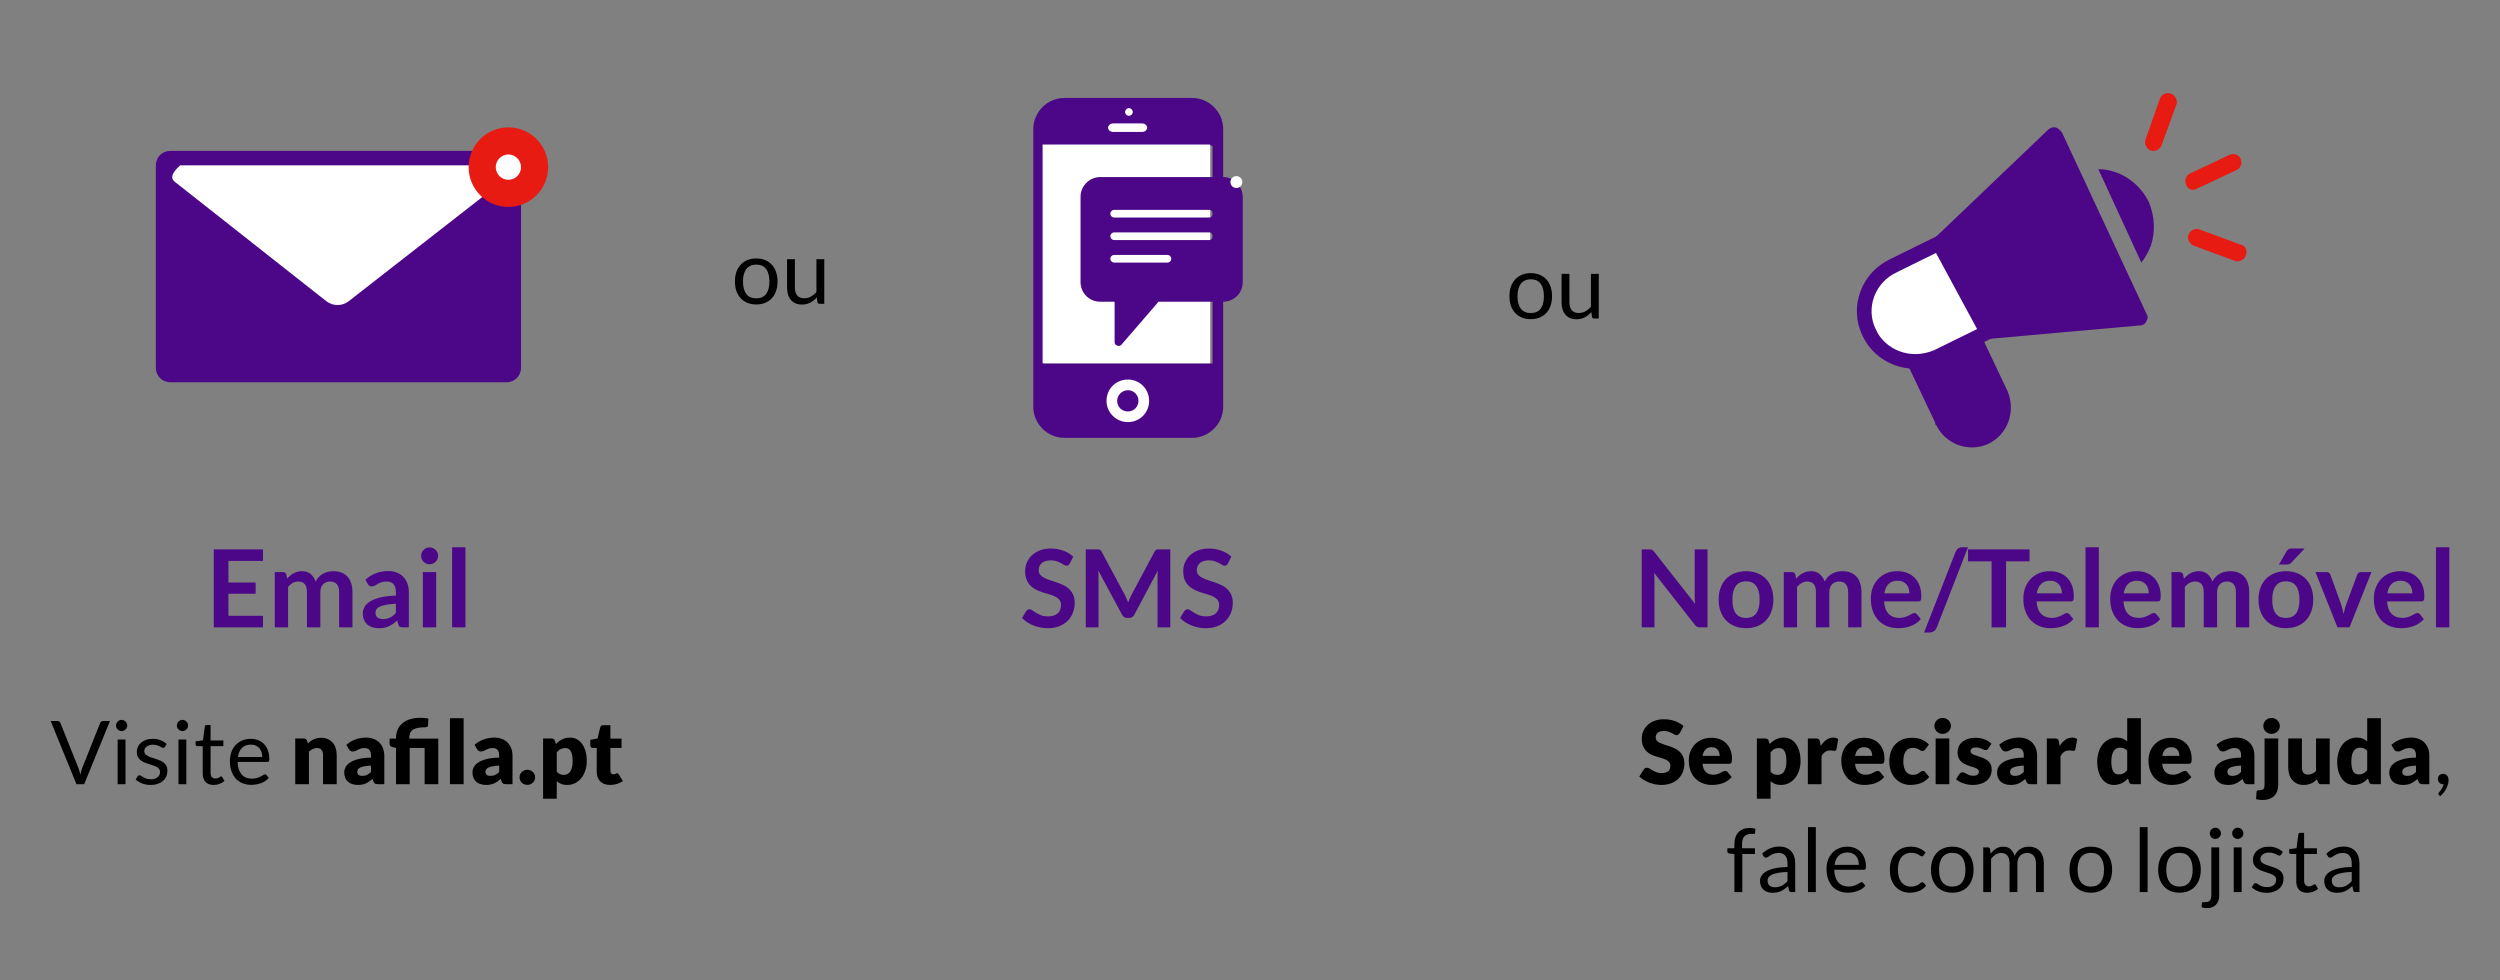 <?xml version="1.0" encoding="UTF-8" standalone="no"?>
<!DOCTYPE svg PUBLIC "-//W3C//DTD SVG 1.1//EN" "http://www.w3.org/Graphics/SVG/1.1/DTD/svg11.dtd">
<svg version="1.1" xmlns="http://www.w3.org/2000/svg" xmlns:xlink="http://www.w3.org/1999/xlink" preserveAspectRatio="xMidYMid meet" viewBox="0 0 510 200" width="510" height="200"><rect x="0" y="0" width="510" height="200" fill="#808080" stroke="none"/><defs><path d="M217.94 115.31C217.84 115.38 217.71 115.41 217.57 115.41C217.42 115.41 217.25 115.35 217.07 115.24C216.89 115.13 216.67 115 216.42 114.86C216.17 114.72 215.88 114.6 215.54 114.49C215.21 114.37 214.82 114.31 214.36 114.31C213.95 114.31 213.59 114.36 213.29 114.46C212.99 114.56 212.73 114.69 212.52 114.87C212.31 115.05 212.16 115.26 212.05 115.51C211.95 115.75 211.9 116.02 211.9 116.31C211.9 116.69 212 117 212.21 117.25C212.42 117.5 212.7 117.71 213.04 117.88C213.39 118.06 213.78 118.22 214.22 118.36C214.66 118.5 215.11 118.65 215.56 118.81C216.03 118.96 216.48 119.15 216.92 119.36C217.36 119.56 217.75 119.83 218.09 120.15C218.44 120.47 218.71 120.85 218.92 121.32C219.13 121.78 219.24 122.34 219.24 123C219.24 123.72 219.11 124.39 218.86 125.02C218.62 125.65 218.26 126.19 217.79 126.66C217.32 127.12 216.74 127.49 216.06 127.76C215.38 128.03 214.6 128.16 213.72 128.16C213.21 128.16 212.71 128.11 212.22 128C211.73 127.91 211.26 127.77 210.8 127.59C210.35 127.4 209.93 127.18 209.54 126.93C209.15 126.67 208.8 126.38 208.49 126.07C208.58 125.93 209.26 124.79 209.35 124.65C209.43 124.55 209.52 124.46 209.63 124.4C209.75 124.32 209.88 124.29 210.02 124.29C210.2 124.29 210.4 124.36 210.61 124.52C210.83 124.66 211.08 124.83 211.36 125.01C211.65 125.2 212 125.36 212.38 125.52C212.78 125.67 213.25 125.74 213.8 125.74C214.65 125.74 215.3 125.54 215.76 125.14C216.22 124.74 216.45 124.17 216.45 123.42C216.45 123 216.35 122.66 216.14 122.39C215.93 122.13 215.66 121.91 215.31 121.73C214.97 121.55 214.57 121.4 214.13 121.27C213.69 121.15 213.25 121.01 212.79 120.87C212.34 120.72 211.89 120.54 211.45 120.34C211.01 120.13 210.62 119.86 210.27 119.53C209.93 119.2 209.65 118.79 209.44 118.3C209.23 117.8 209.13 117.19 209.13 116.47C209.13 115.89 209.24 115.32 209.47 114.77C209.7 114.22 210.04 113.73 210.48 113.31C210.93 112.88 211.48 112.54 212.12 112.29C212.77 112.03 213.5 111.9 214.33 111.9C215.27 111.9 216.14 112.05 216.93 112.34C217.72 112.63 218.39 113.04 218.95 113.57C218.9 113.67 218.66 114.13 218.23 114.97C218.11 115.15 218.01 115.27 217.94 115.31ZM229.82 122.12C229.93 122.37 230.04 122.62 230.14 122.88C230.24 122.61 230.35 122.35 230.46 122.1C230.57 121.84 230.69 121.6 230.81 121.36C231.28 120.48 235.05 113.43 235.52 112.55C235.58 112.44 235.64 112.35 235.7 112.29C235.76 112.22 235.83 112.17 235.91 112.14C235.99 112.11 236.07 112.09 236.17 112.09C236.26 112.08 236.38 112.08 236.51 112.08C236.66 112.08 237.4 112.08 238.74 112.08L238.74 127.98L236.14 127.98C236.14 121.82 236.14 118.39 236.14 117.71C236.14 117.52 236.14 117.31 236.15 117.08C236.16 116.85 236.18 116.62 236.2 116.39C235.72 117.29 231.88 124.51 231.4 125.41C231.29 125.61 231.14 125.78 230.97 125.89C230.79 126 230.59 126.06 230.35 126.06C230.31 126.06 229.98 126.06 229.94 126.06C229.71 126.06 229.5 126 229.33 125.89C229.15 125.78 229.01 125.61 228.9 125.41C228.41 124.5 224.51 117.26 224.03 116.36C224.05 116.6 224.07 116.84 224.08 117.07C224.1 117.3 224.1 117.51 224.1 117.71C224.1 118.39 224.1 121.82 224.1 127.98L221.5 127.98L221.5 112.08C222.83 112.08 223.58 112.08 223.73 112.08C223.86 112.08 223.97 112.08 224.07 112.09C224.16 112.09 224.25 112.11 224.32 112.14C224.4 112.17 224.48 112.22 224.54 112.29C224.61 112.35 224.67 112.44 224.73 112.55C225.05 113.14 226.63 116.08 229.48 121.38C229.64 121.7 229.75 121.95 229.82 122.12ZM250.19 115.31C250.08 115.38 249.96 115.41 249.81 115.41C249.67 115.41 249.5 115.35 249.32 115.24C249.14 115.13 248.92 115 248.67 114.86C248.42 114.72 248.13 114.6 247.79 114.49C247.46 114.37 247.07 114.31 246.61 114.31C246.2 114.31 245.84 114.36 245.53 114.46C245.23 114.56 244.98 114.69 244.76 114.87C244.56 115.05 244.41 115.26 244.3 115.51C244.2 115.75 244.15 116.02 244.15 116.31C244.15 116.69 244.25 117 244.46 117.25C244.67 117.5 244.95 117.71 245.29 117.88C245.64 118.06 246.03 118.22 246.47 118.36C246.91 118.5 247.36 118.65 247.81 118.81C248.27 118.96 248.72 119.15 249.16 119.36C249.6 119.56 250 119.83 250.34 120.15C250.69 120.47 250.96 120.85 251.17 121.32C251.38 121.78 251.49 122.34 251.49 123C251.49 123.72 251.36 124.39 251.11 125.02C250.87 125.65 250.51 126.19 250.03 126.66C249.56 127.12 248.99 127.49 248.31 127.76C247.62 128.03 246.84 128.16 245.96 128.16C245.46 128.16 244.96 128.11 244.47 128C243.98 127.91 243.5 127.77 243.05 127.59C242.6 127.4 242.18 127.18 241.78 126.93C241.39 126.67 241.05 126.38 240.74 126.07C240.82 125.93 241.51 124.79 241.6 124.65C241.68 124.55 241.77 124.46 241.88 124.4C242 124.32 242.13 124.29 242.27 124.29C242.45 124.29 242.65 124.36 242.86 124.52C243.07 124.66 243.32 124.83 243.61 125.01C243.9 125.2 244.24 125.36 244.63 125.52C245.03 125.67 245.5 125.74 246.05 125.74C246.89 125.74 247.55 125.54 248.01 125.14C248.47 124.74 248.7 124.17 248.7 123.42C248.7 123 248.6 122.66 248.38 122.39C248.18 122.13 247.9 121.91 247.56 121.73C247.21 121.55 246.82 121.4 246.38 121.27C245.94 121.15 245.49 121.01 245.04 120.87C244.58 120.72 244.14 120.54 243.7 120.34C243.26 120.13 242.87 119.86 242.52 119.53C242.18 119.2 241.9 118.79 241.68 118.3C241.48 117.8 241.38 117.19 241.38 116.47C241.38 115.89 241.49 115.32 241.72 114.77C241.95 114.22 242.29 113.73 242.73 113.31C243.18 112.88 243.72 112.54 244.37 112.29C245.01 112.03 245.75 111.9 246.58 111.9C247.52 111.9 248.38 112.05 249.18 112.34C249.97 112.63 250.64 113.04 251.2 113.57C251.15 113.67 250.91 114.13 250.47 114.97C250.36 115.15 250.26 115.27 250.19 115.31Z" id="at9iclwz"></path><path d="M249.53 35C249.53 34.13 249.53 27.19 249.53 26.32C249.53 22.85 246.66 19.98 243.19 19.98C240.58 19.98 219.74 19.98 217.13 19.98C213.66 19.98 210.79 22.85 210.79 26.32C210.79 31.98 210.79 77.32 210.79 82.99C210.79 86.46 213.66 89.32 217.13 89.32C219.74 89.32 240.58 89.32 243.19 89.32C246.66 89.32 249.53 86.46 249.53 82.99C249.53 81.92 249.53 76.56 249.53 66.93L249.53 66.85L249.53 35.17C249.53 35.11 249.53 35.05 249.53 35ZM247.36 74.13L212.97 74.13L212.97 29.7L247.36 29.7L247.36 35L247.36 67.02L247.36 74.13Z" id="b1hCFfqSTa"></path><path d="M246.89 29.48C246.89 29.48 246.89 29.48 246.89 29.48C246.89 56.27 246.89 71.15 246.89 74.12C246.89 74.12 246.89 74.12 246.89 74.12C226.37 74.12 214.97 74.12 212.69 74.12C212.69 74.12 212.69 74.12 212.69 74.12C212.69 47.34 212.69 32.46 212.69 29.48C212.69 29.48 212.69 29.48 212.69 29.48C233.21 29.48 244.61 29.48 246.89 29.48Z" id="f9BmnzD2m"></path><path d="M224.43 36.12C222.26 36.12 220.43 37.95 220.43 40.12C220.43 41.86 220.43 55.81 220.43 57.56C220.43 59.73 222.17 61.55 224.43 61.55C224.72 61.55 227.01 61.55 227.3 61.55C227.38 61.55 227.38 61.64 227.38 61.64C227.38 62.45 227.38 68.98 227.38 69.8C227.38 70.14 227.56 70.4 227.9 70.49C227.99 70.49 228.08 70.58 228.16 70.58C228.42 70.58 228.6 70.49 228.77 70.32C229.21 69.81 231.41 67.26 235.37 62.68L236.33 61.55C244.25 61.55 248.65 61.55 249.53 61.55C251.7 61.55 253.52 59.82 253.52 57.56C253.52 55.81 253.52 41.86 253.52 40.12C253.44 37.86 251.7 36.12 249.53 36.12C244.51 36.12 226.94 36.12 224.43 36.12ZM227.3 53.57C226.86 53.57 226.51 53.22 226.51 52.79C226.51 52.35 226.86 52.01 227.3 52.01C228.38 52.01 237.07 52.01 238.15 52.01C238.59 52.01 238.93 52.35 238.93 52.79C238.93 53.22 238.59 53.57 238.15 53.57C235.98 53.57 228.38 53.57 227.3 53.57ZM227.3 48.97C226.86 48.97 226.51 48.62 226.51 48.19C226.51 47.75 226.86 47.41 227.3 47.41C229.23 47.41 244.73 47.41 246.66 47.41C247.1 47.41 247.45 47.75 247.45 48.19C247.45 48.62 247.1 48.97 246.66 48.97C242.79 48.97 229.23 48.97 227.3 48.97ZM227.3 44.37C226.86 44.37 226.51 44.02 226.51 43.59C226.51 43.15 226.86 42.81 227.3 42.81C229.23 42.81 244.73 42.81 246.66 42.81C247.1 42.81 247.45 43.15 247.45 43.59C247.45 44.02 247.1 44.37 246.66 44.37C242.79 44.37 229.23 44.37 227.3 44.37Z" id="b1ktVn8ZRi"></path><path d="M234.42 81.77C234.42 79.34 232.51 77.43 230.08 77.43C227.64 77.43 225.73 79.34 225.73 81.77C225.73 84.2 227.73 86.11 230.08 86.11C232.51 86.11 234.42 84.2 234.42 81.77ZM232.25 81.77C232.25 82.99 231.29 83.94 230.08 83.94C228.86 83.94 227.9 82.99 227.9 81.77C227.9 80.56 228.95 79.6 230.08 79.6C231.29 79.6 232.25 80.56 232.25 81.77Z" id="b2SGQNCYgm"></path><path d="M231.08 22.84C231.08 22.41 230.73 22.06 230.3 22.06C229.87 22.06 229.52 22.41 229.52 22.84C229.52 23.28 229.87 23.62 230.3 23.62C230.73 23.62 231.08 23.28 231.08 22.84Z" id="ac261ngh"></path><path d="M227.09 25.18C226.48 25.18 226.05 25.62 226.05 26.05C226.05 26.56 226.57 26.92 227.09 26.92C227.68 26.92 232.39 26.92 232.98 26.92C233.59 26.92 234.02 26.48 234.02 26.05C234.02 25.62 233.59 25.18 232.98 25.18C231.8 25.18 227.68 25.18 227.09 25.18Z" id="f2Qx4n4Z0D"></path><path d="M253.44 37.14C253.44 36.47 252.89 35.93 252.22 35.93C251.55 35.93 251.01 36.47 251.01 37.14C251.01 37.81 251.55 38.36 252.22 38.36C252.89 38.36 253.44 37.81 253.44 37.14Z" id="bE3MvY9YV"></path><path d="M53.65 114.43L46.6 114.43L46.6 118.84L52.15 118.84L52.15 121.12L46.6 121.12L46.6 125.62L53.65 125.62L53.65 127.98L43.61 127.98L43.61 112.08L53.65 112.08L53.65 114.43ZM56.05 116.7C57.05 116.7 57.6 116.7 57.71 116.7C58.06 116.7 58.29 116.86 58.4 117.19C58.42 117.28 58.56 117.94 58.58 118.03C58.78 117.81 58.98 117.61 59.2 117.42C59.42 117.24 59.65 117.08 59.89 116.95C60.14 116.82 60.4 116.71 60.68 116.64C60.97 116.56 61.28 116.52 61.62 116.52C62.33 116.52 62.91 116.71 63.37 117.1C63.83 117.48 64.17 117.99 64.4 118.63C64.58 118.26 64.8 117.94 65.06 117.68C65.32 117.4 65.61 117.18 65.93 117.02C66.24 116.85 66.58 116.72 66.93 116.64C67.29 116.56 67.65 116.52 68.01 116.52C68.63 116.52 69.18 116.62 69.67 116.81C70.15 117 70.56 117.28 70.89 117.64C71.22 118.01 71.47 118.46 71.64 118.98C71.81 119.51 71.9 120.12 71.9 120.8C71.9 121.28 71.9 123.67 71.9 127.98L69.18 127.98C69.18 123.67 69.18 121.28 69.18 120.8C69.18 120.08 69.03 119.54 68.71 119.18C68.4 118.82 67.93 118.63 67.33 118.63C67.05 118.63 66.79 118.68 66.54 118.78C66.31 118.87 66.1 119.01 65.92 119.19C65.74 119.37 65.6 119.59 65.5 119.86C65.4 120.14 65.35 120.45 65.35 120.8C65.35 121.28 65.35 123.67 65.35 127.98L62.62 127.98C62.62 123.67 62.62 121.28 62.62 120.8C62.62 120.04 62.46 119.49 62.16 119.15C61.86 118.8 61.41 118.63 60.81 118.63C60.43 118.63 60.06 118.73 59.71 118.93C59.38 119.12 59.06 119.38 58.77 119.72C58.77 120.27 58.77 123.03 58.77 127.98L56.05 127.98L56.05 116.7ZM82.19 127.98C81.94 127.98 81.74 127.95 81.59 127.87C81.44 127.79 81.33 127.63 81.26 127.4C81.23 127.32 81.04 126.68 81.02 126.6C80.73 126.85 80.45 127.08 80.17 127.28C79.9 127.47 79.62 127.63 79.32 127.76C79.03 127.89 78.72 127.99 78.39 128.06C78.06 128.13 77.69 128.16 77.29 128.16C76.81 128.16 76.37 128.1 75.97 127.97C75.56 127.84 75.22 127.65 74.92 127.39C74.64 127.13 74.41 126.81 74.25 126.43C74.09 126.05 74.01 125.61 74.01 125.1C74.01 124.68 74.12 124.26 74.34 123.85C74.57 123.43 74.94 123.05 75.46 122.72C75.98 122.39 76.68 122.11 77.54 121.89C78.41 121.67 79.48 121.54 80.76 121.51C80.76 121.45 80.76 120.92 80.76 120.85C80.76 120.1 80.6 119.54 80.28 119.18C79.96 118.82 79.5 118.63 78.89 118.63C78.45 118.63 78.09 118.68 77.79 118.79C77.5 118.89 77.24 119.01 77.02 119.14C76.81 119.26 76.61 119.38 76.43 119.48C76.25 119.58 76.04 119.63 75.82 119.63C75.64 119.63 75.48 119.59 75.35 119.49C75.22 119.4 75.11 119.28 75.03 119.14C74.98 119.05 74.59 118.36 74.54 118.27C75.84 117.08 77.4 116.49 79.23 116.49C79.89 116.49 80.48 116.6 80.99 116.82C81.52 117.03 81.96 117.33 82.31 117.72C82.67 118.1 82.95 118.56 83.13 119.09C83.32 119.63 83.41 120.22 83.41 120.85C83.41 121.33 83.41 123.71 83.41 127.98C82.68 127.98 82.27 127.98 82.19 127.98ZM78.9 126.21C79.14 126.16 79.36 126.08 79.56 125.98C79.78 125.88 79.98 125.75 80.17 125.61C80.37 125.45 80.57 125.27 80.76 125.07C80.76 124.88 80.76 123.35 80.76 123.16C79.97 123.2 79.31 123.27 78.77 123.37C78.24 123.47 77.82 123.59 77.5 123.75C77.17 123.9 76.94 124.08 76.8 124.29C76.67 124.49 76.61 124.72 76.61 124.96C76.61 125.43 76.74 125.78 77.02 125.98C77.31 126.19 77.68 126.29 78.13 126.29C78.41 126.29 78.67 126.26 78.9 126.21ZM88.98 127.98L86.26 127.98L86.26 116.7L88.98 116.7L88.98 127.98ZM89.24 114.07C89.15 114.27 89.02 114.45 88.86 114.61C88.7 114.76 88.52 114.89 88.31 114.98C88.1 115.07 87.87 115.11 87.63 115.11C87.39 115.11 87.17 115.07 86.95 114.98C86.75 114.89 86.57 114.76 86.42 114.61C86.26 114.45 86.14 114.27 86.04 114.07C85.95 113.86 85.91 113.64 85.91 113.41C85.91 113.17 85.95 112.94 86.04 112.73C86.14 112.51 86.26 112.33 86.42 112.18C86.57 112.02 86.75 111.9 86.95 111.81C87.17 111.72 87.39 111.67 87.63 111.67C87.87 111.67 88.1 111.72 88.31 111.81C88.52 111.9 88.7 112.02 88.86 112.18C89.02 112.33 89.15 112.51 89.24 112.73C89.34 112.94 89.39 113.17 89.39 113.41C89.39 113.64 89.34 113.86 89.24 114.07ZM94.95 127.98L92.23 127.98L92.23 111.64L94.95 111.64L94.95 127.98Z" id="bfcGOhBxO"></path><path d="M11.73 147.09C11.89 147.09 12.02 147.12 12.11 147.2C12.21 147.28 12.28 147.38 12.33 147.5C12.69 148.41 15.61 155.69 15.97 156.6C16.06 156.8 16.13 157.02 16.2 157.26C16.27 157.5 16.34 157.75 16.41 158.01C16.46 157.75 16.52 157.5 16.58 157.26C16.64 157.02 16.72 156.8 16.8 156.6C17.16 155.69 20.07 148.41 20.43 147.5C20.47 147.4 20.54 147.3 20.64 147.22C20.75 147.13 20.87 147.09 21.02 147.09C21.12 147.09 21.58 147.09 22.43 147.09L17.17 159.98L15.6 159.98L10.34 147.09C11.18 147.09 11.64 147.09 11.73 147.09ZM25.6 159.98L24 159.98L24 150.87L25.6 150.87L25.6 159.98ZM25.86 148.44C25.8 148.58 25.72 148.7 25.61 148.8C25.51 148.91 25.39 148.99 25.25 149.05C25.11 149.11 24.96 149.14 24.81 149.14C24.65 149.14 24.5 149.11 24.37 149.05C24.23 148.99 24.11 148.91 24.01 148.8C23.9 148.7 23.82 148.58 23.76 148.44C23.7 148.31 23.67 148.16 23.67 148C23.67 147.85 23.7 147.7 23.76 147.56C23.82 147.42 23.9 147.3 24.01 147.19C24.11 147.09 24.23 147 24.37 146.94C24.5 146.88 24.65 146.85 24.81 146.85C24.96 146.85 25.11 146.88 25.25 146.94C25.39 147 25.51 147.09 25.61 147.19C25.72 147.3 25.8 147.42 25.86 147.56C25.93 147.7 25.96 147.85 25.96 148C25.96 148.16 25.93 148.31 25.86 148.44ZM33.31 152.57C33.22 152.57 33.12 152.53 33 152.47C32.89 152.4 32.75 152.33 32.58 152.25C32.42 152.17 32.22 152.09 31.99 152.03C31.77 151.95 31.5 151.92 31.18 151.92C30.91 151.92 30.67 151.95 30.46 152.03C30.24 152.09 30.05 152.19 29.9 152.31C29.75 152.43 29.63 152.57 29.55 152.73C29.47 152.88 29.43 153.06 29.43 153.24C29.43 153.48 29.5 153.67 29.63 153.83C29.77 153.98 29.95 154.12 30.17 154.23C30.39 154.35 30.64 154.45 30.92 154.54C31.21 154.62 31.49 154.71 31.79 154.82C32.09 154.91 32.38 155.02 32.66 155.14C32.94 155.26 33.19 155.41 33.42 155.59C33.64 155.77 33.82 155.99 33.95 156.26C34.09 156.51 34.15 156.83 34.15 157.19C34.15 157.61 34.08 158 33.93 158.36C33.78 158.72 33.56 159.03 33.26 159.29C32.97 159.55 32.61 159.75 32.18 159.9C31.76 160.05 31.27 160.13 30.71 160.13C30.07 160.13 29.5 160.02 28.98 159.82C28.46 159.61 28.03 159.34 27.67 159.02C27.7 158.96 28.01 158.47 28.04 158.41C28.09 158.33 28.15 158.27 28.21 158.23C28.28 158.19 28.37 158.16 28.48 158.16C28.58 158.16 28.7 158.21 28.82 158.29C28.94 158.37 29.08 158.47 29.25 158.57C29.42 158.67 29.63 158.76 29.87 158.85C30.12 158.93 30.42 158.97 30.79 158.97C31.1 158.97 31.37 158.94 31.61 158.86C31.84 158.77 32.04 158.66 32.19 158.52C32.35 158.39 32.46 158.23 32.53 158.05C32.61 157.87 32.65 157.68 32.65 157.47C32.65 157.22 32.58 157.01 32.44 156.85C32.31 156.68 32.14 156.54 31.91 156.43C31.69 156.31 31.44 156.21 31.15 156.12C30.87 156.03 30.58 155.94 30.28 155.84C29.98 155.75 29.69 155.64 29.4 155.52C29.12 155.39 28.87 155.24 28.65 155.05C28.42 154.86 28.24 154.64 28.11 154.37C27.97 154.09 27.91 153.76 27.91 153.37C27.91 153.02 27.98 152.69 28.12 152.37C28.27 152.04 28.48 151.76 28.75 151.52C29.03 151.28 29.37 151.08 29.77 150.94C30.17 150.79 30.63 150.72 31.15 150.72C31.75 150.72 32.29 150.82 32.76 151.01C33.24 151.2 33.65 151.45 34 151.78C33.98 151.82 33.86 152.02 33.64 152.37C33.52 152.5 33.41 152.57 33.31 152.57ZM38.01 159.98L36.41 159.98L36.41 150.87L38.01 150.87L38.01 159.98ZM38.27 148.44C38.21 148.58 38.13 148.7 38.02 148.8C37.92 148.91 37.8 148.99 37.66 149.05C37.52 149.11 37.37 149.14 37.22 149.14C37.06 149.14 36.91 149.11 36.78 149.05C36.64 148.99 36.52 148.91 36.42 148.8C36.31 148.7 36.23 148.58 36.17 148.44C36.11 148.31 36.08 148.16 36.08 148C36.08 147.85 36.11 147.7 36.17 147.56C36.23 147.42 36.31 147.3 36.42 147.19C36.52 147.09 36.64 147 36.78 146.94C36.91 146.88 37.06 146.85 37.22 146.85C37.37 146.85 37.52 146.88 37.66 146.94C37.8 147 37.92 147.09 38.02 147.19C38.13 147.3 38.21 147.42 38.27 147.56C38.34 147.7 38.37 147.85 38.37 148C38.37 148.16 38.34 148.31 38.27 148.44ZM41.93 159.52C41.55 159.12 41.35 158.54 41.35 157.79C41.35 157.41 41.35 155.55 41.35 152.21C40.69 152.21 40.33 152.21 40.26 152.21C40.16 152.21 40.08 152.18 40.01 152.13C39.95 152.07 39.91 151.98 39.91 151.86C39.91 151.81 39.91 151.6 39.91 151.22L41.41 151.03C41.63 149.34 41.75 148.4 41.78 148.21C41.79 148.12 41.83 148.05 41.89 147.99C41.96 147.93 42.04 147.9 42.15 147.9C42.2 147.9 42.47 147.9 42.96 147.9L42.96 151.05L45.57 151.05L45.57 152.21L42.96 152.21C42.96 155.49 42.96 157.31 42.96 157.68C42.96 158.06 43.05 158.35 43.23 158.53C43.42 158.72 43.66 158.81 43.95 158.81C44.12 158.81 44.27 158.79 44.39 158.75C44.51 158.7 44.62 158.65 44.71 158.6C44.8 158.54 44.88 158.49 44.94 158.45C45 158.4 45.06 158.38 45.11 158.38C45.19 158.38 45.27 158.43 45.33 158.53C45.38 158.61 45.75 159.22 45.8 159.3C45.52 159.56 45.19 159.76 44.8 159.91C44.41 160.05 44.01 160.13 43.59 160.13C42.87 160.13 42.32 159.93 41.93 159.52ZM52.67 151C53.13 151.18 53.53 151.44 53.86 151.79C54.2 152.13 54.46 152.56 54.65 153.07C54.84 153.57 54.94 154.15 54.94 154.8C54.94 155.05 54.91 155.22 54.85 155.3C54.8 155.39 54.7 155.43 54.55 155.43C53.94 155.43 49.09 155.43 48.48 155.43C48.49 156 48.57 156.51 48.72 156.93C48.86 157.36 49.06 157.71 49.31 158C49.56 158.28 49.86 158.5 50.21 158.64C50.56 158.78 50.95 158.85 51.38 158.85C51.78 158.85 52.13 158.8 52.42 158.71C52.71 158.62 52.96 158.52 53.17 158.41C53.38 158.3 53.56 158.2 53.69 158.11C53.84 158.01 53.96 157.97 54.06 157.97C54.19 157.97 54.3 158.02 54.37 158.12C54.41 158.18 54.77 158.65 54.82 158.7C54.62 158.94 54.38 159.15 54.11 159.33C53.83 159.51 53.53 159.65 53.22 159.77C52.9 159.88 52.58 159.96 52.24 160.02C51.91 160.08 51.58 160.11 51.25 160.11C50.62 160.11 50.03 160 49.5 159.79C48.97 159.58 48.51 159.27 48.12 158.86C47.74 158.44 47.44 157.93 47.22 157.33C47.01 156.72 46.9 156.03 46.9 155.24C46.9 154.6 46.99 154.01 47.19 153.46C47.38 152.91 47.67 152.43 48.03 152.03C48.4 151.62 48.85 151.3 49.37 151.07C49.9 150.84 50.5 150.72 51.16 150.72C51.7 150.72 52.21 150.81 52.67 151ZM49.36 152.58C48.92 153.02 48.64 153.64 48.54 154.43C49.03 154.43 53 154.43 53.5 154.43C53.5 154.06 53.44 153.72 53.34 153.41C53.24 153.1 53.09 152.83 52.89 152.61C52.69 152.38 52.45 152.21 52.16 152.09C51.88 151.96 51.56 151.9 51.19 151.9C50.42 151.9 49.81 152.13 49.36 152.58ZM60.23 150.65C61.27 150.65 61.85 150.65 61.96 150.65C62.13 150.65 62.28 150.69 62.39 150.77C62.51 150.84 62.6 150.96 62.64 151.12C62.66 151.17 62.79 151.6 62.81 151.66C62.99 151.49 63.17 151.33 63.36 151.19C63.56 151.05 63.76 150.93 63.98 150.83C64.2 150.73 64.44 150.65 64.69 150.6C64.95 150.54 65.22 150.51 65.52 150.51C66.03 150.51 66.48 150.6 66.87 150.78C67.27 150.95 67.6 151.2 67.87 151.51C68.14 151.83 68.35 152.2 68.49 152.64C68.62 153.07 68.69 153.54 68.69 154.05C68.69 154.45 68.69 156.42 68.69 159.98L65.9 159.98C65.9 156.42 65.9 154.45 65.9 154.05C65.9 153.6 65.8 153.24 65.59 152.99C65.38 152.73 65.07 152.6 64.66 152.6C64.35 152.6 64.07 152.67 63.8 152.8C63.53 152.93 63.27 153.11 63.02 153.33C63.02 153.77 63.02 155.99 63.02 159.98L60.23 159.98L60.23 150.65ZM76.51 159.87C76.38 159.8 76.27 159.65 76.18 159.42C76.16 159.37 76 158.96 75.98 158.91C75.75 159.11 75.52 159.28 75.31 159.43C75.09 159.58 74.87 159.71 74.63 159.82C74.41 159.92 74.16 160 73.9 160.05C73.64 160.1 73.35 160.13 73.03 160.13C72.61 160.13 72.22 160.07 71.87 159.96C71.52 159.85 71.23 159.69 70.98 159.47C70.74 159.25 70.55 158.99 70.42 158.67C70.29 158.34 70.22 157.97 70.22 157.55C70.22 157.22 70.31 156.88 70.48 156.54C70.64 156.19 70.93 155.87 71.35 155.59C71.76 155.3 72.32 155.06 73.02 154.87C73.72 154.68 74.61 154.57 75.68 154.55C75.68 154.51 75.68 154.19 75.68 154.15C75.68 153.6 75.56 153.21 75.34 152.97C75.11 152.73 74.8 152.6 74.38 152.6C74.05 152.6 73.78 152.64 73.57 152.71C73.36 152.78 73.17 152.86 73 152.95C72.84 153.04 72.68 153.12 72.53 153.2C72.37 153.27 72.19 153.3 71.97 153.3C71.78 153.3 71.61 153.26 71.47 153.17C71.34 153.07 71.24 152.96 71.16 152.82C71.11 152.73 70.71 152.03 70.66 151.95C71.22 151.45 71.84 151.08 72.53 150.84C73.22 150.59 73.96 150.47 74.74 150.47C75.31 150.47 75.81 150.56 76.26 150.75C76.72 150.93 77.1 151.18 77.41 151.51C77.73 151.84 77.98 152.22 78.14 152.67C78.31 153.12 78.4 153.62 78.4 154.15C78.4 154.54 78.4 156.48 78.4 159.98L77.12 159.98C76.81 159.96 76.61 159.92 76.51 159.87ZM74.86 158.09C75.13 157.97 75.4 157.76 75.68 157.48C75.68 157.35 75.68 156.31 75.68 156.18C75.12 156.21 74.66 156.26 74.3 156.33C73.94 156.4 73.66 156.49 73.45 156.6C73.24 156.71 73.09 156.83 73 156.97C72.93 157.11 72.89 157.26 72.89 157.42C72.89 157.74 72.97 157.96 73.15 158.09C73.32 158.22 73.58 158.28 73.91 158.28C74.27 158.28 74.59 158.22 74.86 158.09ZM80.79 152.57C80.42 152.49 80.22 152.45 80.18 152.44C79.97 152.39 79.8 152.32 79.67 152.22C79.54 152.11 79.48 151.96 79.48 151.77C79.48 151.69 79.48 151.33 79.48 150.67L80.79 150.67C80.79 150.59 80.79 150.54 80.79 150.53C80.79 149.97 80.89 149.44 81.08 148.94C81.28 148.44 81.58 148 81.99 147.63C82.4 147.26 82.92 146.97 83.55 146.75C84.18 146.54 84.94 146.43 85.81 146.43C86.08 146.43 86.36 146.44 86.65 146.47C86.94 146.5 87.19 146.54 87.4 146.59C87.39 146.73 87.32 147.86 87.31 148C87.3 148.15 87.22 148.25 87.08 148.3C86.94 148.35 86.8 148.37 86.64 148.37C86.02 148.37 85.5 148.42 85.09 148.52C84.69 148.61 84.36 148.76 84.12 148.95C83.89 149.13 83.72 149.37 83.63 149.65C83.54 149.93 83.49 150.26 83.49 150.62C83.49 150.63 83.49 150.64 83.49 150.67L89.41 150.67L89.41 159.98L86.62 159.98L86.62 152.58L83.58 152.58L83.58 159.98L80.79 159.98L80.79 152.57ZM94.58 159.98L91.79 159.98L91.79 146.51L94.58 146.51L94.58 159.98ZM102.67 159.87C102.54 159.8 102.43 159.65 102.34 159.42C102.32 159.37 102.16 158.96 102.14 158.91C101.91 159.11 101.68 159.28 101.47 159.43C101.25 159.58 101.02 159.71 100.79 159.82C100.56 159.92 100.32 160 100.05 160.05C99.79 160.1 99.51 160.13 99.19 160.13C98.76 160.13 98.38 160.07 98.03 159.96C97.68 159.85 97.38 159.69 97.14 159.47C96.9 159.25 96.71 158.99 96.58 158.67C96.45 158.34 96.38 157.97 96.38 157.55C96.38 157.22 96.46 156.88 96.63 156.54C96.8 156.19 97.09 155.87 97.51 155.59C97.92 155.3 98.48 155.06 99.18 154.87C99.88 154.68 100.77 154.57 101.83 154.55C101.83 154.51 101.83 154.19 101.83 154.15C101.83 153.6 101.72 153.21 101.49 152.97C101.27 152.73 100.95 152.6 100.54 152.6C100.21 152.6 99.94 152.64 99.73 152.71C99.52 152.78 99.33 152.86 99.16 152.95C99 153.04 98.84 153.12 98.68 153.2C98.53 153.27 98.34 153.3 98.13 153.3C97.93 153.3 97.77 153.26 97.63 153.17C97.5 153.07 97.39 152.96 97.32 152.82C97.27 152.73 96.86 152.03 96.81 151.95C97.38 151.45 98 151.08 98.68 150.84C99.37 150.59 100.11 150.47 100.9 150.47C101.46 150.47 101.97 150.56 102.42 150.75C102.88 150.93 103.26 151.18 103.57 151.51C103.89 151.84 104.13 152.22 104.3 152.67C104.47 153.12 104.55 153.62 104.55 154.15C104.55 154.54 104.55 156.48 104.55 159.98L103.27 159.98C102.96 159.96 102.76 159.92 102.67 159.87ZM101.02 158.09C101.29 157.97 101.56 157.76 101.83 157.48C101.83 157.35 101.83 156.31 101.83 156.18C101.28 156.21 100.82 156.26 100.46 156.33C100.1 156.4 99.81 156.49 99.6 156.6C99.39 156.71 99.25 156.83 99.16 156.97C99.08 157.11 99.04 157.26 99.04 157.42C99.04 157.74 99.13 157.96 99.31 158.09C99.48 158.22 99.73 158.28 100.07 158.28C100.43 158.28 100.75 158.22 101.02 158.09ZM106.11 157.97C106.19 157.78 106.31 157.62 106.44 157.48C106.59 157.34 106.76 157.23 106.95 157.16C107.14 157.07 107.35 157.03 107.58 157.03C107.8 157.03 108.01 157.07 108.2 157.16C108.39 157.23 108.56 157.34 108.7 157.48C108.85 157.62 108.96 157.78 109.04 157.97C109.12 158.15 109.16 158.35 109.16 158.57C109.16 158.79 109.12 158.99 109.04 159.18C108.96 159.37 108.85 159.53 108.7 159.67C108.56 159.81 108.39 159.91 108.2 159.99C108.01 160.07 107.8 160.11 107.58 160.11C107.35 160.11 107.14 160.07 106.95 159.99C106.76 159.91 106.59 159.81 106.44 159.67C106.31 159.53 106.19 159.37 106.11 159.18C106.03 158.99 105.99 158.79 105.99 158.57C105.99 158.35 106.03 158.15 106.11 157.97ZM110.79 150.65C111.82 150.65 112.4 150.65 112.52 150.65C112.69 150.65 112.83 150.69 112.95 150.77C113.07 150.84 113.15 150.96 113.2 151.12C113.22 151.19 113.39 151.73 113.41 151.8C113.59 151.6 113.78 151.42 113.98 151.26C114.19 151.1 114.41 150.96 114.65 150.85C114.89 150.73 115.14 150.63 115.41 150.57C115.69 150.5 115.99 150.47 116.31 150.47C116.8 150.47 117.25 150.58 117.66 150.79C118.08 151.01 118.43 151.32 118.73 151.73C119.03 152.14 119.27 152.64 119.44 153.23C119.61 153.82 119.7 154.49 119.7 155.24C119.7 155.94 119.6 156.59 119.4 157.18C119.21 157.78 118.94 158.29 118.58 158.73C118.23 159.17 117.81 159.51 117.32 159.76C116.84 160 116.3 160.13 115.7 160.13C115.22 160.13 114.81 160.06 114.48 159.92C114.15 159.78 113.85 159.6 113.58 159.36C113.58 159.6 113.58 160.79 113.58 162.94L110.79 162.94L110.79 150.65ZM114.78 152.67C114.62 152.7 114.47 152.76 114.32 152.83C114.19 152.9 114.06 152.99 113.94 153.11C113.82 153.21 113.7 153.34 113.58 153.48C113.58 153.88 113.58 157.05 113.58 157.44C113.79 157.68 114.02 157.84 114.26 157.94C114.51 158.03 114.77 158.07 115.04 158.07C115.29 158.07 115.53 158.02 115.75 157.92C115.96 157.82 116.15 157.66 116.3 157.44C116.47 157.21 116.59 156.91 116.68 156.55C116.77 156.19 116.82 155.76 116.82 155.24C116.82 154.75 116.78 154.33 116.71 154C116.64 153.66 116.54 153.39 116.4 153.19C116.28 152.98 116.12 152.83 115.94 152.74C115.76 152.65 115.56 152.6 115.34 152.6C115.14 152.6 114.95 152.62 114.78 152.67ZM123.29 159.94C122.95 159.81 122.67 159.62 122.44 159.39C122.21 159.15 122.03 158.86 121.91 158.52C121.79 158.19 121.73 157.81 121.73 157.4C121.73 157.08 121.73 155.47 121.73 152.58C121.26 152.58 120.99 152.58 120.94 152.58C120.8 152.58 120.67 152.53 120.57 152.44C120.47 152.34 120.42 152.21 120.42 152.03C120.42 151.95 120.42 151.59 120.42 150.94L121.9 150.65C122.23 149.28 122.42 148.52 122.45 148.37C122.53 148.08 122.73 147.94 123.07 147.94C123.16 147.94 123.65 147.94 124.52 147.94L124.52 150.67L126.79 150.67L126.79 152.58L124.52 152.58C124.52 155.36 124.52 156.9 124.52 157.21C124.52 157.43 124.57 157.61 124.68 157.75C124.78 157.89 124.94 157.96 125.14 157.96C125.24 157.96 125.32 157.95 125.39 157.93C125.46 157.91 125.52 157.88 125.57 157.86C125.62 157.83 125.67 157.8 125.71 157.79C125.76 157.76 125.81 157.75 125.87 157.75C125.96 157.75 126.02 157.77 126.07 157.81C126.13 157.85 126.18 157.91 126.23 157.99C126.32 158.13 126.99 159.18 127.08 159.32C126.72 159.59 126.31 159.79 125.86 159.93C125.41 160.06 124.95 160.13 124.47 160.13C124.03 160.13 123.63 160.06 123.29 159.94Z" id="bSfuBNQKB"></path><path d="M103.34 30.78C105 30.78 106.29 32.07 106.29 33.73C106.29 37.86 106.29 70.9 106.29 75.03C106.29 76.69 105 77.98 103.34 77.98C96.48 77.98 41.6 77.98 34.74 77.98C33.08 77.98 31.79 76.69 31.79 75.03C31.79 70.9 31.79 37.86 31.79 33.73C31.79 32.07 33.08 30.78 34.74 30.78C48.46 30.78 96.48 30.78 103.34 30.78Z" id="b2A0O5HQcs"></path><path d="M35.61 37.05C38.7 39.49 63.49 59.01 66.58 61.45C67.94 62.49 69.78 62.49 71.13 61.45C74.26 59.01 99.29 39.49 102.42 37.05C103.77 35.94 103.03 33.73 101.31 33.73C97.01 33.73 75.5 33.73 36.77 33.73C35.09 35.2 34.7 36.31 35.61 37.05Z" id="ldAYzo5rR"></path><path d="M111.82 34.1C111.82 29.61 108.2 25.98 103.71 25.98C99.22 25.98 95.6 29.61 95.6 34.1C95.6 38.58 99.22 42.21 103.71 42.21C108.2 42.21 111.82 38.58 111.82 34.1Z" id="b7aNMqZiQ"></path><path d="M106.29 34.1C106.29 32.68 105.12 31.51 103.71 31.51C102.3 31.51 101.13 32.68 101.13 34.1C101.13 35.51 102.3 36.68 103.71 36.68C105.12 36.68 106.29 35.51 106.29 34.1Z" id="c12GPqiipQ"></path><path d="M336.79 112.1C336.88 112.11 336.95 112.13 337.02 112.16C337.09 112.19 337.16 112.24 337.23 112.31C337.29 112.37 337.37 112.45 337.45 112.55C338.28 113.61 344.96 122.12 345.8 123.19C345.77 122.93 345.75 122.68 345.73 122.44C345.72 122.19 345.72 121.96 345.72 121.75C345.72 121.1 345.72 117.88 345.72 112.08L348.33 112.08L348.33 127.98C347.41 127.98 346.9 127.98 346.8 127.98C346.56 127.98 346.37 127.95 346.22 127.87C346.06 127.8 345.91 127.67 345.76 127.48C344.93 126.42 338.28 117.94 337.45 116.88C337.47 117.12 337.49 117.35 337.49 117.59C337.51 117.81 337.51 118.02 337.51 118.21C337.51 118.87 337.51 122.12 337.51 127.98L334.91 127.98L334.91 112.08L336.46 112.08C336.62 112.08 336.73 112.09 336.79 112.1ZM358.49 116.93C359.18 117.2 359.76 117.58 360.25 118.08C360.73 118.58 361.11 119.19 361.37 119.91C361.63 120.63 361.77 121.43 361.77 122.32C361.77 123.21 361.63 124.02 361.37 124.74C361.11 125.46 360.73 126.07 360.25 126.57C359.76 127.08 359.18 127.47 358.49 127.74C357.81 128.01 357.04 128.15 356.2 128.15C355.36 128.15 354.59 128.01 353.9 127.74C353.21 127.47 352.62 127.08 352.13 126.57C351.65 126.07 351.27 125.46 351 124.74C350.73 124.02 350.6 123.21 350.6 122.32C350.6 121.43 350.73 120.63 351 119.91C351.27 119.19 351.65 118.58 352.13 118.08C352.62 117.58 353.21 117.2 353.9 116.93C354.59 116.66 355.36 116.52 356.2 116.52C357.04 116.52 357.81 116.66 358.49 116.93ZM358.28 125.11C358.73 124.48 358.96 123.56 358.96 122.34C358.96 121.12 358.73 120.19 358.28 119.56C357.83 118.92 357.14 118.6 356.2 118.6C355.25 118.6 354.54 118.92 354.09 119.57C353.63 120.21 353.41 121.13 353.41 122.34C353.41 123.55 353.63 124.47 354.09 125.11C354.54 125.74 355.25 126.06 356.2 126.06C357.14 126.06 357.83 125.74 358.28 125.11ZM363.89 116.7C364.88 116.7 365.44 116.7 365.55 116.7C365.9 116.7 366.13 116.86 366.24 117.19C366.26 117.28 366.4 117.94 366.42 118.03C366.61 117.81 366.82 117.61 367.03 117.42C367.25 117.24 367.48 117.08 367.73 116.95C367.97 116.82 368.24 116.71 368.52 116.64C368.8 116.56 369.11 116.52 369.45 116.52C370.16 116.52 370.75 116.71 371.2 117.1C371.66 117.48 372.01 117.99 372.24 118.63C372.41 118.26 372.63 117.94 372.9 117.68C373.16 117.4 373.45 117.18 373.76 117.02C374.08 116.85 374.41 116.72 374.77 116.64C375.12 116.56 375.48 116.52 375.84 116.52C376.47 116.52 377.02 116.62 377.5 116.81C377.99 117 378.4 117.28 378.73 117.64C379.06 118.01 379.3 118.46 379.47 118.98C379.65 119.51 379.74 120.12 379.74 120.8C379.74 121.28 379.74 123.67 379.74 127.98L377.02 127.98C377.02 123.67 377.02 121.28 377.02 120.8C377.02 120.08 376.86 119.54 376.55 119.18C376.23 118.82 375.77 118.63 375.16 118.63C374.88 118.63 374.62 118.68 374.38 118.78C374.15 118.87 373.94 119.01 373.75 119.19C373.58 119.37 373.44 119.59 373.34 119.86C373.23 120.14 373.18 120.45 373.18 120.8C373.18 121.28 373.18 123.67 373.18 127.98L370.45 127.98C370.45 123.67 370.45 121.28 370.45 120.8C370.45 120.04 370.3 119.49 369.99 119.15C369.69 118.8 369.24 118.63 368.65 118.63C368.26 118.63 367.89 118.73 367.55 118.93C367.21 119.12 366.9 119.38 366.6 119.72C366.6 120.27 366.6 123.03 366.6 127.98L363.89 127.98L363.89 116.7ZM389.03 116.86C389.63 117.09 390.15 117.42 390.58 117.86C391.01 118.3 391.35 118.83 391.59 119.47C391.83 120.1 391.95 120.82 391.95 121.64C391.95 121.84 391.94 122.01 391.92 122.15C391.91 122.28 391.87 122.39 391.82 122.47C391.78 122.54 391.72 122.6 391.63 122.64C391.55 122.67 391.45 122.68 391.33 122.68C390.63 122.68 385.05 122.68 384.35 122.68C384.43 123.84 384.75 124.69 385.29 125.23C385.83 125.78 386.55 126.05 387.44 126.05C387.88 126.05 388.26 126 388.58 125.89C388.9 125.79 389.18 125.68 389.41 125.55C389.65 125.43 389.86 125.31 390.04 125.21C390.22 125.11 390.4 125.06 390.57 125.06C390.68 125.06 390.77 125.08 390.85 125.12C390.93 125.17 391 125.23 391.06 125.31C391.14 125.41 391.77 126.2 391.85 126.3C391.55 126.65 391.22 126.95 390.84 127.19C390.47 127.43 390.08 127.62 389.67 127.76C389.26 127.9 388.85 128 388.42 128.06C388 128.12 387.6 128.15 387.2 128.15C386.42 128.15 385.69 128.02 385.01 127.76C384.34 127.5 383.75 127.11 383.25 126.61C382.75 126.09 382.36 125.46 382.08 124.72C381.79 123.96 381.65 123.09 381.65 122.1C381.65 121.33 381.77 120.61 382.02 119.93C382.27 119.25 382.63 118.66 383.09 118.16C383.56 117.65 384.13 117.25 384.79 116.96C385.47 116.67 386.23 116.52 387.07 116.52C387.78 116.52 388.43 116.63 389.03 116.86ZM385.27 119.14C384.82 119.59 384.53 120.22 384.41 121.04C384.92 121.04 389 121.04 389.51 121.04C389.51 120.69 389.46 120.36 389.37 120.05C389.27 119.74 389.13 119.46 388.93 119.23C388.73 118.99 388.48 118.81 388.18 118.68C387.88 118.54 387.53 118.47 387.12 118.47C386.33 118.47 385.71 118.69 385.27 119.14ZM394.85 128.46C394.75 128.58 394.63 128.68 394.5 128.76C394.37 128.85 394.23 128.92 394.08 128.96C393.93 129.01 393.79 129.03 393.65 129.03C393.57 129.03 393.19 129.03 392.51 129.03C396.36 119.17 398.5 113.69 398.93 112.59C399.06 112.29 399.24 112.05 399.47 111.89C399.71 111.72 399.99 111.64 400.32 111.64C400.39 111.64 400.78 111.64 401.47 111.64L395.1 128.02C395 128.23 394.92 128.37 394.85 128.46ZM414.03 114.51L409.24 114.51L409.24 127.98L406.28 127.98L406.28 114.51L401.48 114.51L401.48 112.08L414.03 112.08L414.03 114.51ZM420.14 116.86C420.74 117.09 421.26 117.42 421.69 117.86C422.12 118.3 422.46 118.83 422.7 119.47C422.94 120.1 423.06 120.82 423.06 121.64C423.06 121.84 423.05 122.01 423.03 122.15C423.02 122.28 422.98 122.39 422.93 122.47C422.89 122.54 422.82 122.6 422.74 122.64C422.66 122.67 422.56 122.68 422.44 122.68C421.74 122.68 416.16 122.68 415.46 122.68C415.54 123.84 415.85 124.69 416.4 125.23C416.94 125.78 417.66 126.05 418.55 126.05C418.99 126.05 419.37 126 419.69 125.89C420.01 125.79 420.29 125.68 420.52 125.55C420.76 125.43 420.97 125.31 421.15 125.21C421.33 125.11 421.51 125.06 421.68 125.06C421.79 125.06 421.88 125.08 421.96 125.12C422.04 125.17 422.11 125.23 422.17 125.31C422.25 125.41 422.88 126.2 422.96 126.3C422.66 126.65 422.33 126.95 421.95 127.19C421.58 127.43 421.19 127.62 420.78 127.76C420.37 127.9 419.96 128 419.53 128.06C419.11 128.12 418.71 128.15 418.31 128.15C417.53 128.15 416.8 128.02 416.12 127.76C415.45 127.5 414.86 127.11 414.36 126.61C413.86 126.09 413.47 125.46 413.19 124.72C412.9 123.96 412.76 123.09 412.76 122.1C412.76 121.33 412.88 120.61 413.13 119.93C413.38 119.25 413.74 118.66 414.2 118.16C414.67 117.65 415.23 117.25 415.9 116.96C416.58 116.67 417.34 116.52 418.18 116.52C418.89 116.52 419.54 116.63 420.14 116.86ZM416.38 119.14C415.93 119.59 415.64 120.22 415.52 121.04C416.03 121.04 420.11 121.04 420.62 121.04C420.62 120.69 420.57 120.36 420.48 120.05C420.38 119.74 420.24 119.46 420.04 119.23C419.84 118.99 419.59 118.81 419.29 118.68C418.99 118.54 418.64 118.47 418.23 118.47C417.44 118.47 416.82 118.69 416.38 119.14ZM428.16 127.98L425.44 127.98L425.44 111.64L428.16 111.64L428.16 127.98ZM437.86 116.86C438.46 117.09 438.98 117.42 439.41 117.86C439.85 118.3 440.18 118.83 440.42 119.47C440.67 120.1 440.79 120.82 440.79 121.64C440.79 121.84 440.78 122.01 440.75 122.15C440.74 122.28 440.71 122.39 440.66 122.47C440.61 122.54 440.55 122.6 440.47 122.64C440.39 122.67 440.29 122.68 440.16 122.68C439.46 122.68 433.88 122.68 433.19 122.68C433.27 123.84 433.58 124.69 434.12 125.23C434.66 125.78 435.38 126.05 436.28 126.05C436.72 126.05 437.1 126 437.41 125.89C437.73 125.79 438.01 125.68 438.25 125.55C438.49 125.43 438.7 125.31 438.87 125.21C439.06 125.11 439.23 125.06 439.4 125.06C439.51 125.06 439.61 125.08 439.69 125.12C439.77 125.17 439.84 125.23 439.9 125.31C439.98 125.41 440.61 126.2 440.69 126.3C440.39 126.65 440.05 126.95 439.68 127.19C439.3 127.43 438.91 127.62 438.5 127.76C438.1 127.9 437.68 128 437.26 128.06C436.84 128.12 436.43 128.15 436.04 128.15C435.25 128.15 434.52 128.02 433.85 127.76C433.17 127.5 432.59 127.11 432.09 126.61C431.59 126.09 431.2 125.46 430.91 124.72C430.62 123.96 430.48 123.09 430.48 122.1C430.48 121.33 430.61 120.61 430.85 119.93C431.1 119.25 431.46 118.66 431.92 118.16C432.39 117.65 432.96 117.25 433.63 116.96C434.3 116.67 435.06 116.52 435.9 116.52C436.61 116.52 437.27 116.63 437.86 116.86ZM434.1 119.14C433.65 119.59 433.37 120.22 433.24 121.04C433.75 121.04 437.83 121.04 438.35 121.04C438.35 120.69 438.3 120.36 438.2 120.05C438.11 119.74 437.96 119.46 437.76 119.23C437.56 118.99 437.32 118.81 437.01 118.68C436.71 118.54 436.36 118.47 435.96 118.47C435.17 118.47 434.55 118.69 434.1 119.14ZM442.99 116.7C443.99 116.7 444.54 116.7 444.65 116.7C445 116.7 445.24 116.86 445.35 117.19C445.36 117.28 445.5 117.94 445.52 118.03C445.72 117.81 445.92 117.61 446.14 117.42C446.36 117.24 446.59 117.08 446.83 116.95C447.08 116.82 447.34 116.71 447.62 116.64C447.91 116.56 448.22 116.52 448.56 116.52C449.27 116.52 449.85 116.71 450.31 117.1C450.77 117.48 451.11 117.99 451.34 118.63C451.52 118.26 451.74 117.94 452 117.68C452.26 117.4 452.55 117.18 452.87 117.02C453.18 116.85 453.52 116.72 453.87 116.64C454.23 116.56 454.59 116.52 454.95 116.52C455.57 116.52 456.13 116.62 456.61 116.81C457.09 117 457.5 117.28 457.83 117.64C458.16 118.01 458.41 118.46 458.58 118.98C458.75 119.51 458.84 120.12 458.84 120.8C458.84 121.28 458.84 123.67 458.84 127.98L456.13 127.98C456.13 123.67 456.13 121.28 456.13 120.8C456.13 120.08 455.97 119.54 455.65 119.18C455.34 118.82 454.88 118.63 454.27 118.63C453.99 118.63 453.73 118.68 453.49 118.78C453.25 118.87 453.04 119.01 452.86 119.19C452.68 119.37 452.54 119.59 452.44 119.86C452.34 120.14 452.29 120.45 452.29 120.8C452.29 121.28 452.29 123.67 452.29 127.98L449.56 127.98C449.56 123.67 449.56 121.28 449.56 120.8C449.56 120.04 449.4 119.49 449.1 119.15C448.8 118.8 448.35 118.63 447.75 118.63C447.37 118.63 447 118.73 446.65 118.93C446.32 119.12 446 119.38 445.71 119.72C445.71 120.27 445.71 123.03 445.71 127.98L442.99 127.98L442.99 116.7ZM468.62 116.93C469.31 117.2 469.89 117.58 470.38 118.08C470.86 118.58 471.24 119.19 471.5 119.91C471.76 120.63 471.9 121.43 471.9 122.32C471.9 123.21 471.76 124.02 471.5 124.74C471.24 125.46 470.86 126.07 470.38 126.57C469.89 127.08 469.31 127.47 468.62 127.74C467.94 128.01 467.17 128.15 466.33 128.15C465.49 128.15 464.72 128.01 464.03 127.74C463.34 127.47 462.75 127.08 462.26 126.57C461.78 126.07 461.4 125.46 461.13 124.74C460.86 124.02 460.73 123.21 460.73 122.32C460.73 121.43 460.86 120.63 461.13 119.91C461.4 119.19 461.78 118.58 462.26 118.08C462.75 117.58 463.34 117.2 464.03 116.93C464.72 116.66 465.49 116.52 466.33 116.52C467.17 116.52 467.94 116.66 468.62 116.93ZM468.41 125.11C468.86 124.48 469.09 123.56 469.09 122.34C469.09 121.12 468.86 120.19 468.41 119.56C467.96 118.92 467.27 118.6 466.33 118.6C465.38 118.6 464.67 118.92 464.22 119.57C463.76 120.21 463.54 121.13 463.54 122.34C463.54 123.55 463.76 124.47 464.22 125.11C464.67 125.74 465.38 126.06 466.33 126.06C467.27 126.06 467.96 125.74 468.41 125.11ZM467.43 114.77C467.29 114.92 467.15 115.02 467.02 115.08C466.9 115.13 466.73 115.16 466.53 115.16C466.42 115.16 465.88 115.16 464.9 115.16C465.84 113.55 466.36 112.66 466.46 112.48C466.57 112.29 466.7 112.15 466.85 112.05C466.99 111.95 467.21 111.9 467.51 111.9C467.68 111.9 468.56 111.9 470.15 111.9C468.52 113.62 467.61 114.58 467.43 114.77ZM476.84 127.98L472.35 116.7C473.7 116.7 474.46 116.7 474.61 116.7C474.8 116.7 474.97 116.74 475.1 116.84C475.24 116.93 475.34 117.06 475.39 117.2C475.6 117.81 477.35 122.63 477.57 123.23C477.69 123.58 477.79 123.93 477.87 124.26C477.96 124.6 478.04 124.94 478.1 125.28C478.17 124.94 478.24 124.6 478.32 124.26C478.41 123.93 478.52 123.58 478.65 123.23C478.88 122.63 480.66 117.81 480.89 117.2C480.94 117.06 481.03 116.93 481.16 116.84C481.29 116.74 481.45 116.7 481.64 116.7C481.78 116.7 482.49 116.7 483.78 116.7L479.3 127.98L476.84 127.98ZM491.64 116.86C492.24 117.09 492.76 117.42 493.19 117.86C493.62 118.3 493.96 118.83 494.2 119.47C494.44 120.1 494.56 120.82 494.56 121.64C494.56 121.84 494.55 122.01 494.53 122.15C494.52 122.28 494.48 122.39 494.43 122.47C494.39 122.54 494.32 122.6 494.24 122.64C494.16 122.67 494.06 122.68 493.94 122.68C493.24 122.68 487.66 122.68 486.96 122.68C487.04 123.84 487.35 124.69 487.9 125.23C488.44 125.78 489.16 126.05 490.05 126.05C490.49 126.05 490.87 126 491.19 125.89C491.51 125.79 491.79 125.68 492.02 125.55C492.26 125.43 492.47 125.31 492.65 125.21C492.83 125.11 493.01 125.06 493.18 125.06C493.29 125.06 493.38 125.08 493.46 125.12C493.54 125.17 493.61 125.23 493.67 125.31C493.75 125.41 494.38 126.2 494.46 126.3C494.16 126.65 493.83 126.95 493.45 127.19C493.08 127.43 492.69 127.62 492.28 127.76C491.87 127.9 491.46 128 491.03 128.06C490.61 128.12 490.21 128.15 489.81 128.15C489.03 128.15 488.3 128.02 487.62 127.76C486.95 127.5 486.36 127.11 485.86 126.61C485.36 126.09 484.97 125.46 484.69 124.72C484.4 123.96 484.26 123.09 484.26 122.1C484.26 121.33 484.38 120.61 484.63 119.93C484.88 119.25 485.24 118.66 485.7 118.16C486.17 117.65 486.73 117.25 487.4 116.96C488.08 116.67 488.84 116.52 489.68 116.52C490.39 116.52 491.04 116.63 491.64 116.86ZM487.88 119.14C487.43 119.59 487.14 120.22 487.02 121.04C487.53 121.04 491.61 121.04 492.12 121.04C492.12 120.69 492.07 120.36 491.98 120.05C491.88 119.74 491.74 119.46 491.54 119.23C491.34 118.99 491.09 118.81 490.79 118.68C490.49 118.54 490.14 118.47 489.73 118.47C488.94 118.47 488.32 118.69 487.88 119.14ZM499.66 127.98L496.94 127.98L496.94 111.64L499.66 111.64L499.66 127.98Z" id="c2wNRrxhv2"></path><path d="M396.3 85.95L396.3 85.94C393.48 80.01 391.92 76.72 391.61 76.06C392.43 75.83 393.26 75.51 394.02 75.21C395.18 74.73 396.35 74.18 397.24 73.77C397.52 73.64 397.78 73.52 397.99 73.42C397.99 73.42 397.99 73.42 397.99 73.42C398.37 73.25 400.25 72.39 403.64 70.85C406.37 76.6 407.88 79.79 408.18 80.43C409.59 83.87 408.16 87.66 404.97 89.2C401.46 90.74 397.7 89.05 396.31 85.96C396.31 85.96 396.31 85.96 396.3 85.95Z" id="cI6OyeTZp"></path><path d="M440.61 20.13C440.32 20.96 437.98 27.61 437.69 28.45C437.34 29.31 437.86 30.35 438.72 30.7C439.58 31.04 440.61 30.52 440.95 29.66C441.26 28.81 443.74 22.02 444.05 21.17C444.22 20.3 443.71 19.44 442.85 19.09C441.99 18.74 440.95 19.26 440.61 20.13Z" id="b2uycUChCM"></path><path d="M456.26 34.68C457.12 34.33 457.46 33.3 457.12 32.43C456.77 31.56 455.74 31.22 454.88 31.56C454.07 31.94 447.61 34.99 446.8 35.37C445.94 35.72 445.6 36.76 445.94 37.63C446.28 38.67 447.32 39.01 448.18 38.49C449.79 37.73 455.45 35.06 456.26 34.68Z" id="a3WuvBpPbe"></path><path d="M448.69 46.81C447.83 46.46 446.8 46.98 446.46 47.85C446.11 48.71 446.63 49.75 447.49 50.1C448.33 50.41 455.07 52.9 455.91 53.22C456.77 53.56 457.8 53.04 458.15 52.18C458.49 51.14 458.15 50.1 457.12 49.92C455.43 49.3 449.53 47.12 448.69 46.81Z" id="bj9eKrB3S"></path><path d="M386.37 54.15L386.39 54.14L395.58 49.62L405.39 67.79C399.28 70.79 395.89 72.46 395.21 72.79C389.58 75.22 383.55 72.75 381.29 67.82C381.28 67.82 381.28 67.82 381.28 67.81C381.28 67.81 381.28 67.8 381.28 67.8C378.84 62.69 381.1 56.58 386.36 54.16C386.36 54.16 386.36 54.16 386.37 54.15Z" id="aiDkDX4BF"></path><path d="M419.46 26.02C418.94 25.85 418.43 26.02 417.91 26.37C416.37 27.84 408.63 35.24 394.7 48.54L405.53 69.15C424.21 67.49 434.58 66.57 436.66 66.38C437.17 66.38 437.69 66.03 437.86 65.51C438.2 64.99 438.2 64.47 437.86 63.96C436.71 61.5 430.98 49.2 420.66 27.06C420.21 26.48 419.8 26.14 419.46 26.02Z" id="b9xivXJT1r"></path><path d="M436.83 53.56C437.69 52.52 438.2 51.48 438.72 50.27C439.75 47.33 439.58 44.21 438.38 41.26C436.48 37.28 432.36 34.51 428.06 34.51C429.81 38.32 435.95 51.66 436.83 53.56Z" id="dJlVkng2"></path><path d="M342.39 149.86C342.29 149.93 342.17 149.97 342.01 149.97C341.87 149.97 341.72 149.92 341.56 149.84C341.41 149.75 341.23 149.65 341.02 149.54C340.82 149.43 340.6 149.34 340.34 149.25C340.08 149.16 339.79 149.12 339.46 149.12C338.89 149.12 338.46 149.24 338.18 149.49C337.9 149.73 337.76 150.06 337.76 150.47C337.76 150.73 337.85 150.95 338.02 151.13C338.18 151.3 338.4 151.45 338.67 151.58C338.95 151.7 339.26 151.82 339.61 151.93C339.96 152.03 340.32 152.15 340.69 152.28C341.06 152.4 341.41 152.55 341.76 152.73C342.11 152.9 342.43 153.12 342.7 153.39C342.97 153.66 343.19 153.99 343.36 154.38C343.53 154.77 343.61 155.23 343.61 155.78C343.61 156.39 343.51 156.95 343.3 157.48C343.09 158.01 342.78 158.47 342.38 158.87C341.99 159.26 341.49 159.57 340.91 159.79C340.32 160.02 339.66 160.13 338.92 160.13C338.51 160.13 338.09 160.08 337.67 160C337.25 159.92 336.84 159.8 336.44 159.65C336.05 159.49 335.67 159.31 335.33 159.1C334.98 158.89 334.67 158.66 334.42 158.4C334.51 158.26 335.23 157.12 335.32 156.98C335.38 156.87 335.48 156.78 335.6 156.72C335.72 156.65 335.84 156.62 335.98 156.62C336.16 156.62 336.34 156.67 336.52 156.79C336.71 156.9 336.92 157.03 337.14 157.17C337.38 157.3 337.64 157.43 337.94 157.54C338.24 157.66 338.6 157.71 339.01 157.71C339.56 157.71 339.99 157.59 340.29 157.35C340.6 157.11 340.75 156.72 340.75 156.19C340.75 155.89 340.67 155.64 340.5 155.45C340.33 155.25 340.11 155.1 339.83 154.97C339.56 154.84 339.26 154.73 338.91 154.64C338.56 154.54 338.2 154.44 337.84 154.32C337.47 154.2 337.11 154.06 336.77 153.89C336.42 153.72 336.11 153.49 335.83 153.21C335.56 152.93 335.34 152.58 335.17 152.17C335 151.75 334.92 151.23 334.92 150.62C334.92 150.13 335.02 149.65 335.22 149.18C335.42 148.71 335.71 148.3 336.09 147.93C336.47 147.57 336.95 147.27 337.5 147.06C338.06 146.84 338.7 146.73 339.42 146.73C339.82 146.73 340.21 146.76 340.59 146.82C340.97 146.88 341.34 146.98 341.68 147.1C342.02 147.22 342.34 147.37 342.63 147.54C342.93 147.71 343.2 147.9 343.43 148.12C343.38 148.21 343.13 148.69 342.68 149.53C342.55 149.7 342.46 149.81 342.39 149.86ZM350.81 150.79C351.33 150.99 351.77 151.26 352.14 151.63C352.51 152 352.8 152.45 353 152.98C353.21 153.51 353.32 154.11 353.32 154.78C353.32 154.99 353.31 155.16 353.29 155.29C353.27 155.43 353.24 155.53 353.19 155.61C353.14 155.69 353.08 155.74 352.99 155.77C352.91 155.8 352.81 155.82 352.69 155.82C352.15 155.82 347.84 155.82 347.3 155.82C347.39 156.6 347.63 157.16 348.02 157.52C348.4 157.86 348.89 158.04 349.5 158.04C349.82 158.04 350.1 158 350.34 157.92C350.57 157.84 350.78 157.76 350.96 157.66C351.14 157.56 351.31 157.48 351.46 157.4C351.62 157.32 351.78 157.28 351.95 157.28C352.17 157.28 352.34 157.36 352.45 157.53C352.53 157.63 353.18 158.42 353.26 158.52C352.97 158.85 352.66 159.12 352.33 159.33C352 159.54 351.65 159.7 351.3 159.82C350.95 159.93 350.6 160.01 350.25 160.05C349.9 160.1 349.57 160.13 349.25 160.13C348.59 160.13 347.98 160.02 347.4 159.81C346.83 159.6 346.33 159.28 345.9 158.86C345.47 158.44 345.14 157.92 344.88 157.29C344.64 156.67 344.51 155.94 344.51 155.11C344.51 154.49 344.62 153.9 344.83 153.34C345.05 152.78 345.35 152.29 345.75 151.87C346.15 151.45 346.63 151.12 347.2 150.87C347.77 150.63 348.41 150.51 349.12 150.51C349.74 150.51 350.3 150.6 350.81 150.79ZM347.93 152.89C347.63 153.19 347.43 153.63 347.33 154.2C347.68 154.2 350.47 154.2 350.81 154.2C350.81 153.97 350.78 153.76 350.72 153.55C350.67 153.34 350.58 153.15 350.45 152.99C350.32 152.82 350.15 152.69 349.94 152.58C349.73 152.48 349.48 152.43 349.18 152.43C348.64 152.43 348.23 152.58 347.93 152.89ZM358.4 150.65C359.43 150.65 360.01 150.65 360.13 150.65C360.3 150.65 360.44 150.69 360.56 150.77C360.68 150.84 360.76 150.96 360.81 151.12C360.83 151.19 361 151.73 361.02 151.8C361.2 151.6 361.39 151.42 361.59 151.26C361.8 151.1 362.02 150.96 362.26 150.85C362.5 150.73 362.75 150.63 363.02 150.57C363.3 150.5 363.6 150.47 363.92 150.47C364.41 150.47 364.86 150.58 365.27 150.79C365.69 151.01 366.04 151.32 366.34 151.73C366.64 152.14 366.88 152.64 367.05 153.23C367.22 153.82 367.31 154.49 367.31 155.24C367.31 155.94 367.21 156.59 367.01 157.18C366.82 157.78 366.55 158.29 366.19 158.73C365.84 159.17 365.42 159.51 364.93 159.76C364.45 160 363.91 160.13 363.31 160.13C362.83 160.13 362.42 160.06 362.09 159.92C361.76 159.78 361.46 159.6 361.19 159.36C361.19 159.6 361.19 160.79 361.19 162.94L358.4 162.94L358.4 150.65ZM362.39 152.67C362.23 152.7 362.08 152.76 361.93 152.83C361.8 152.9 361.67 152.99 361.55 153.11C361.43 153.21 361.31 153.34 361.19 153.48C361.19 153.88 361.19 157.05 361.19 157.44C361.4 157.68 361.63 157.84 361.87 157.94C362.12 158.03 362.38 158.07 362.65 158.07C362.9 158.07 363.14 158.02 363.36 157.92C363.57 157.82 363.76 157.66 363.91 157.44C364.08 157.21 364.2 156.91 364.29 156.55C364.38 156.19 364.43 155.76 364.43 155.24C364.43 154.75 364.39 154.33 364.32 154C364.25 153.66 364.15 153.39 364.01 153.19C363.89 152.98 363.73 152.83 363.55 152.74C363.37 152.65 363.17 152.6 362.95 152.6C362.75 152.6 362.56 152.62 362.39 152.67ZM368.8 150.65C369.8 150.65 370.35 150.65 370.46 150.65C370.6 150.65 370.71 150.66 370.8 150.69C370.9 150.71 370.98 150.75 371.04 150.8C371.1 150.85 371.15 150.92 371.18 151C371.22 151.08 371.25 151.19 371.27 151.31C371.29 151.39 371.41 152.09 371.42 152.18C371.77 151.65 372.15 151.23 372.58 150.93C373 150.62 373.47 150.47 373.97 150.47C374.4 150.47 374.74 150.57 375 150.78C374.96 150.98 374.67 152.62 374.64 152.83C374.61 152.95 374.56 153.04 374.49 153.1C374.42 153.15 374.32 153.17 374.2 153.17C374.1 153.17 373.98 153.16 373.84 153.13C373.71 153.1 373.53 153.09 373.32 153.09C372.59 153.09 372.01 153.48 371.59 154.26C371.59 154.64 371.59 156.55 371.59 159.98L368.8 159.98L368.8 150.65ZM381.93 150.79C382.44 150.99 382.88 151.26 383.25 151.63C383.62 152 383.91 152.45 384.11 152.98C384.32 153.51 384.43 154.11 384.43 154.78C384.43 154.99 384.42 155.16 384.4 155.29C384.38 155.43 384.35 155.53 384.3 155.61C384.26 155.69 384.19 155.74 384.11 155.77C384.03 155.8 383.93 155.82 383.8 155.82C383.26 155.82 378.96 155.82 378.42 155.82C378.51 156.6 378.74 157.16 379.13 157.52C379.51 157.86 380.01 158.04 380.61 158.04C380.94 158.04 381.22 158 381.45 157.92C381.68 157.84 381.89 157.76 382.07 157.66C382.26 157.56 382.43 157.48 382.58 157.4C382.73 157.32 382.89 157.28 383.06 157.28C383.28 157.28 383.45 157.36 383.57 157.53C383.65 157.63 384.29 158.42 384.38 158.52C384.09 158.85 383.78 159.12 383.44 159.33C383.11 159.54 382.77 159.7 382.41 159.82C382.07 159.93 381.71 160.01 381.36 160.05C381.01 160.1 380.68 160.13 380.36 160.13C379.71 160.13 379.09 160.02 378.52 159.81C377.95 159.6 377.45 159.28 377.01 158.86C376.59 158.44 376.25 157.92 376 157.29C375.75 156.67 375.63 155.94 375.63 155.11C375.63 154.49 375.73 153.9 375.94 153.34C376.16 152.78 376.46 152.29 376.86 151.87C377.26 151.45 377.75 151.12 378.31 150.87C378.88 150.63 379.52 150.51 380.24 150.51C380.85 150.51 381.42 150.6 381.93 150.79ZM379.04 152.89C378.74 153.19 378.54 153.63 378.44 154.2C378.79 154.2 381.58 154.2 381.93 154.2C381.93 153.97 381.9 153.76 381.84 153.55C381.78 153.34 381.69 153.15 381.56 152.99C381.43 152.82 381.26 152.69 381.05 152.58C380.84 152.48 380.59 152.43 380.29 152.43C379.76 152.43 379.34 152.58 379.04 152.89ZM392.52 153.11C392.44 153.17 392.33 153.2 392.19 153.2C392.05 153.2 391.92 153.16 391.81 153.1C391.7 153.03 391.58 152.96 391.44 152.88C391.3 152.8 391.14 152.72 390.95 152.66C390.77 152.59 390.54 152.56 390.26 152.56C389.92 152.56 389.62 152.62 389.37 152.75C389.12 152.87 388.92 153.05 388.76 153.29C388.6 153.52 388.48 153.81 388.4 154.15C388.32 154.49 388.28 154.87 388.28 155.29C388.28 156.19 388.45 156.87 388.79 157.35C389.14 157.83 389.62 158.07 390.22 158.07C390.55 158.07 390.8 158.04 390.99 157.96C391.18 157.87 391.34 157.78 391.48 157.69C391.61 157.59 391.73 157.49 391.84 157.41C391.95 157.32 392.09 157.28 392.26 157.28C392.48 157.28 392.65 157.36 392.76 157.53C392.84 157.63 393.49 158.42 393.57 158.52C393.28 158.85 392.98 159.12 392.66 159.33C392.35 159.54 392.02 159.7 391.68 159.82C391.35 159.93 391.02 160.01 390.68 160.05C390.35 160.1 390.02 160.13 389.7 160.13C389.13 160.13 388.59 160.02 388.06 159.8C387.55 159.59 387.09 159.27 386.7 158.87C386.31 158.45 385.99 157.95 385.76 157.35C385.53 156.75 385.42 156.06 385.42 155.29C385.42 154.62 385.52 153.99 385.72 153.41C385.92 152.82 386.22 152.32 386.61 151.89C387 151.46 387.49 151.12 388.06 150.87C388.65 150.63 389.32 150.51 390.08 150.51C390.81 150.51 391.45 150.62 392.01 150.86C392.56 151.09 393.06 151.43 393.5 151.88C393.45 151.95 393.2 152.27 392.76 152.86C392.65 152.99 392.57 153.07 392.52 153.11ZM397.66 159.98L394.87 159.98L394.87 150.65L397.66 150.65L397.66 159.98ZM397.85 148.72C397.76 148.92 397.64 149.09 397.48 149.24C397.33 149.38 397.15 149.5 396.94 149.59C396.73 149.67 396.51 149.71 396.28 149.71C396.05 149.71 395.84 149.67 395.64 149.59C395.44 149.5 395.26 149.38 395.11 149.24C394.96 149.09 394.84 148.92 394.75 148.72C394.66 148.53 394.62 148.32 394.62 148.09C394.62 147.87 394.66 147.65 394.75 147.45C394.84 147.26 394.96 147.08 395.11 146.93C395.26 146.78 395.44 146.67 395.64 146.58C395.84 146.5 396.05 146.46 396.28 146.46C396.51 146.46 396.73 146.5 396.94 146.58C397.15 146.67 397.33 146.78 397.48 146.93C397.64 147.08 397.76 147.26 397.85 147.45C397.94 147.65 397.99 147.87 397.99 148.09C397.99 148.32 397.94 148.53 397.85 148.72ZM405.39 152.94C405.31 152.98 405.21 153.01 405.08 153.01C404.95 153.01 404.82 152.98 404.69 152.93C404.56 152.87 404.41 152.8 404.26 152.74C404.11 152.67 403.93 152.61 403.74 152.56C403.55 152.5 403.33 152.47 403.09 152.47C402.73 152.47 402.46 152.54 402.27 152.67C402.08 152.81 401.99 152.99 401.99 153.23C401.99 153.41 402.05 153.55 402.17 153.66C402.29 153.78 402.46 153.88 402.66 153.97C402.87 154.05 403.1 154.14 403.36 154.21C403.61 154.29 403.88 154.38 404.15 154.47C404.42 154.57 404.68 154.68 404.94 154.82C405.2 154.94 405.43 155.1 405.63 155.29C405.84 155.48 406 155.71 406.12 155.98C406.24 156.25 406.31 156.57 406.31 156.95C406.31 157.41 406.22 157.84 406.06 158.23C405.89 158.62 405.64 158.95 405.3 159.24C404.97 159.52 404.56 159.74 404.07 159.89C403.58 160.05 403.02 160.13 402.38 160.13C402.07 160.13 401.75 160.1 401.43 160.04C401.11 159.98 400.8 159.9 400.5 159.79C400.21 159.69 399.94 159.57 399.68 159.43C399.43 159.29 399.22 159.14 399.04 158.97C399.1 158.87 399.62 158.05 399.68 157.95C399.76 157.83 399.85 157.74 399.96 157.67C400.07 157.6 400.21 157.56 400.39 157.56C400.55 157.56 400.69 157.6 400.82 157.67C400.95 157.74 401.09 157.82 401.24 157.9C401.39 157.99 401.56 158.07 401.76 158.14C401.97 158.21 402.22 158.25 402.53 158.25C402.74 158.25 402.93 158.22 403.08 158.18C403.23 158.13 403.35 158.07 403.44 157.99C403.53 157.92 403.59 157.83 403.63 157.73C403.68 157.64 403.7 157.54 403.7 157.44C403.7 157.25 403.63 157.1 403.51 156.98C403.38 156.86 403.22 156.75 403.01 156.67C402.81 156.58 402.58 156.5 402.31 156.43C402.05 156.35 401.79 156.26 401.52 156.17C401.25 156.07 400.98 155.96 400.72 155.82C400.46 155.69 400.23 155.52 400.03 155.31C399.82 155.1 399.66 154.85 399.53 154.55C399.4 154.25 399.34 153.88 399.34 153.46C399.34 153.06 399.42 152.69 399.57 152.33C399.72 151.97 399.95 151.66 400.26 151.39C400.57 151.12 400.95 150.9 401.41 150.75C401.87 150.59 402.41 150.51 403.03 150.51C403.37 150.51 403.69 150.54 404 150.6C404.32 150.66 404.62 150.74 404.89 150.85C405.17 150.96 405.42 151.08 405.65 151.23C405.88 151.38 406.08 151.54 406.25 151.71C406.21 151.78 406 152.1 405.62 152.69C405.52 152.82 405.45 152.9 405.39 152.94ZM413.69 159.87C413.55 159.8 413.44 159.65 413.35 159.42C413.33 159.37 413.17 158.96 413.16 158.91C412.92 159.11 412.7 159.28 412.48 159.43C412.26 159.58 412.04 159.71 411.81 159.82C411.58 159.92 411.33 160 411.07 160.05C410.81 160.1 410.52 160.13 410.2 160.13C409.78 160.13 409.39 160.07 409.04 159.96C408.69 159.85 408.4 159.69 408.15 159.47C407.91 159.25 407.73 158.99 407.59 158.67C407.46 158.34 407.4 157.97 407.4 157.55C407.4 157.22 407.48 156.88 407.65 156.54C407.82 156.19 408.11 155.87 408.52 155.59C408.93 155.3 409.49 155.06 410.19 154.87C410.9 154.68 411.78 154.57 412.85 154.55C412.85 154.51 412.85 154.19 412.85 154.15C412.85 153.6 412.74 153.21 412.51 152.97C412.29 152.73 411.97 152.6 411.55 152.6C411.22 152.6 410.95 152.64 410.74 152.71C410.53 152.78 410.34 152.86 410.18 152.95C410.01 153.04 409.86 153.12 409.7 153.2C409.54 153.27 409.36 153.3 409.14 153.3C408.95 153.3 408.78 153.26 408.65 153.17C408.51 153.07 408.41 152.96 408.33 152.82C408.28 152.73 407.88 152.03 407.83 151.95C408.39 151.45 409.02 151.08 409.7 150.84C410.39 150.59 411.13 150.47 411.91 150.47C412.48 150.47 412.98 150.56 413.43 150.75C413.89 150.93 414.27 151.18 414.59 151.51C414.9 151.84 415.15 152.22 415.32 152.67C415.48 153.12 415.57 153.62 415.57 154.15C415.57 154.54 415.57 156.48 415.57 159.98L414.29 159.98C413.98 159.96 413.78 159.92 413.69 159.87ZM412.03 158.09C412.3 157.97 412.57 157.76 412.85 157.48C412.85 157.35 412.85 156.31 412.85 156.18C412.29 156.21 411.83 156.26 411.47 156.33C411.11 156.4 410.83 156.49 410.62 156.6C410.41 156.71 410.26 156.83 410.18 156.97C410.1 157.11 410.06 157.26 410.06 157.42C410.06 157.74 410.15 157.96 410.32 158.09C410.49 158.22 410.75 158.28 411.09 158.28C411.45 158.28 411.76 158.22 412.03 158.09ZM417.55 150.65C418.54 150.65 419.09 150.65 419.2 150.65C419.34 150.65 419.46 150.66 419.55 150.69C419.64 150.71 419.72 150.75 419.78 150.8C419.85 150.85 419.89 150.92 419.92 151C419.96 151.08 419.99 151.19 420.01 151.31C420.03 151.39 420.15 152.09 420.17 152.18C420.51 151.65 420.89 151.23 421.32 150.93C421.75 150.62 422.21 150.47 422.71 150.47C423.14 150.47 423.48 150.57 423.74 150.78C423.7 150.98 423.42 152.62 423.38 152.83C423.36 152.95 423.31 153.04 423.24 153.1C423.16 153.15 423.07 153.17 422.95 153.17C422.85 153.17 422.73 153.16 422.59 153.13C422.45 153.1 422.28 153.09 422.07 153.09C421.33 153.09 420.76 153.48 420.34 154.26C420.34 154.64 420.34 156.55 420.34 159.98L417.55 159.98L417.55 150.65ZM434.58 159.87C434.46 159.79 434.38 159.67 434.33 159.51C434.31 159.44 434.14 158.87 434.12 158.8C433.93 159 433.74 159.18 433.53 159.34C433.33 159.51 433.11 159.65 432.87 159.77C432.63 159.88 432.38 159.97 432.1 160.03C431.83 160.09 431.54 160.13 431.22 160.13C430.73 160.13 430.28 160.02 429.87 159.8C429.45 159.59 429.1 159.27 428.8 158.87C428.5 158.46 428.26 157.96 428.09 157.37C427.92 156.78 427.83 156.1 427.83 155.35C427.83 154.65 427.93 154.01 428.12 153.41C428.31 152.81 428.58 152.3 428.93 151.86C429.29 151.43 429.71 151.08 430.2 150.84C430.69 150.59 431.24 150.47 431.83 150.47C432.31 150.47 432.72 150.54 433.05 150.69C433.38 150.82 433.68 151.01 433.95 151.23C433.95 150.92 433.95 149.34 433.95 146.51L436.74 146.51L436.74 159.98L435.02 159.98C434.8 159.96 434.66 159.92 434.58 159.87ZM432.74 157.93C432.91 157.89 433.06 157.83 433.2 157.76C433.34 157.69 433.47 157.6 433.59 157.49C433.71 157.38 433.83 157.26 433.95 157.11C433.95 156.72 433.95 153.55 433.95 153.15C433.74 152.92 433.51 152.76 433.26 152.67C433.02 152.57 432.77 152.52 432.5 152.52C432.24 152.52 432 152.57 431.79 152.67C431.57 152.78 431.38 152.94 431.22 153.17C431.06 153.39 430.94 153.68 430.85 154.04C430.76 154.4 430.71 154.84 430.71 155.35C430.71 155.84 430.75 156.25 430.82 156.59C430.89 156.93 430.99 157.2 431.12 157.41C431.25 157.61 431.41 157.76 431.59 157.85C431.77 157.94 431.97 157.98 432.19 157.98C432.39 157.98 432.58 157.97 432.74 157.93ZM444.59 150.79C445.11 150.99 445.55 151.26 445.92 151.63C446.29 152 446.58 152.45 446.78 152.98C446.99 153.51 447.1 154.11 447.1 154.78C447.1 154.99 447.09 155.16 447.07 155.29C447.05 155.43 447.02 155.53 446.97 155.61C446.92 155.69 446.86 155.74 446.77 155.77C446.69 155.8 446.59 155.82 446.47 155.82C445.93 155.82 441.62 155.82 441.08 155.82C441.17 156.6 441.41 157.16 441.79 157.52C442.18 157.86 442.67 158.04 443.28 158.04C443.6 158.04 443.88 158 444.12 157.92C444.35 157.84 444.56 157.76 444.74 157.66C444.92 157.56 445.09 157.48 445.24 157.4C445.4 157.32 445.56 157.28 445.73 157.28C445.95 157.28 446.12 157.36 446.23 157.53C446.31 157.63 446.96 158.42 447.04 158.52C446.75 158.85 446.44 159.12 446.11 159.33C445.78 159.54 445.43 159.7 445.08 159.82C444.73 159.93 444.38 160.01 444.03 160.05C443.68 160.1 443.35 160.13 443.03 160.13C442.37 160.13 441.76 160.02 441.18 159.81C440.61 159.6 440.11 159.28 439.68 158.86C439.25 158.44 438.91 157.92 438.66 157.29C438.42 156.67 438.29 155.94 438.29 155.11C438.29 154.49 438.4 153.9 438.61 153.34C438.82 152.78 439.13 152.29 439.53 151.87C439.93 151.45 440.41 151.12 440.98 150.87C441.55 150.63 442.19 150.51 442.9 150.51C443.52 150.51 444.08 150.6 444.59 150.79ZM441.7 152.89C441.4 153.19 441.21 153.63 441.11 154.2C441.46 154.2 444.24 154.2 444.59 154.2C444.59 153.97 444.56 153.76 444.5 153.55C444.45 153.34 444.36 153.15 444.22 152.99C444.1 152.82 443.93 152.69 443.72 152.58C443.51 152.48 443.26 152.43 442.96 152.43C442.42 152.43 442 152.58 441.7 152.89ZM458.02 159.87C457.89 159.8 457.78 159.65 457.69 159.42C457.67 159.37 457.51 158.96 457.49 158.91C457.25 159.11 457.03 159.28 456.81 159.43C456.6 159.58 456.37 159.71 456.14 159.82C455.91 159.92 455.66 160 455.4 160.05C455.14 160.1 454.85 160.13 454.54 160.13C454.11 160.13 453.72 160.07 453.37 159.96C453.03 159.85 452.73 159.69 452.48 159.47C452.24 159.25 452.06 158.99 451.93 158.67C451.79 158.34 451.73 157.97 451.73 157.55C451.73 157.22 451.81 156.88 451.98 156.54C452.15 156.19 452.44 155.87 452.85 155.59C453.27 155.3 453.82 155.06 454.53 154.87C455.23 154.68 456.11 154.57 457.18 154.55C457.18 154.51 457.18 154.19 457.18 154.15C457.18 153.6 457.07 153.21 456.84 152.97C456.62 152.73 456.3 152.6 455.89 152.6C455.56 152.6 455.29 152.64 455.08 152.71C454.87 152.78 454.68 152.86 454.51 152.95C454.35 153.04 454.19 153.12 454.03 153.2C453.88 153.27 453.69 153.3 453.47 153.3C453.28 153.3 453.12 153.26 452.98 153.17C452.85 153.07 452.74 152.96 452.66 152.82C452.61 152.73 452.21 152.03 452.16 151.95C452.72 151.45 453.35 151.08 454.03 150.84C454.72 150.59 455.46 150.47 456.25 150.47C456.81 150.47 457.32 150.56 457.77 150.75C458.22 150.93 458.61 151.18 458.92 151.51C459.24 151.84 459.48 152.22 459.65 152.67C459.82 153.12 459.9 153.62 459.9 154.15C459.9 154.54 459.9 156.48 459.9 159.98L458.62 159.98C458.31 159.96 458.11 159.92 458.02 159.87ZM456.36 158.09C456.63 157.97 456.91 157.76 457.18 157.48C457.18 157.35 457.18 156.31 457.18 156.18C456.62 156.21 456.16 156.26 455.8 156.33C455.44 156.4 455.16 156.49 454.95 156.6C454.74 156.71 454.59 156.83 454.51 156.97C454.43 157.11 454.39 157.26 454.39 157.42C454.39 157.74 454.48 157.96 454.65 158.09C454.83 158.22 455.08 158.28 455.42 158.28C455.78 158.28 456.09 158.22 456.36 158.09ZM464.76 160C464.76 160.44 464.7 160.85 464.59 161.23C464.48 161.62 464.3 161.96 464.04 162.25C463.79 162.54 463.45 162.78 463.03 162.94C462.62 163.11 462.1 163.2 461.48 163.2C461.26 163.2 461.04 163.18 460.85 163.15C460.65 163.13 460.45 163.09 460.24 163.03C460.25 162.89 460.32 161.71 460.33 161.57C460.34 161.44 460.39 161.35 460.46 161.29C460.53 161.23 460.67 161.2 460.89 161.2C461.11 161.2 461.28 161.18 461.42 161.14C461.56 161.11 461.67 161.04 461.75 160.95C461.83 160.86 461.89 160.74 461.92 160.59C461.95 160.44 461.97 160.24 461.97 160C461.97 159.38 461.97 156.26 461.97 150.65L464.76 150.65C464.76 156.26 464.76 159.38 464.76 160ZM464.95 148.72C464.86 148.92 464.74 149.09 464.58 149.24C464.42 149.38 464.24 149.5 464.03 149.59C463.83 149.67 463.61 149.71 463.37 149.71C463.15 149.71 462.93 149.67 462.74 149.59C462.54 149.5 462.36 149.38 462.2 149.24C462.05 149.09 461.93 148.92 461.84 148.72C461.76 148.53 461.72 148.32 461.72 148.09C461.72 147.87 461.76 147.65 461.84 147.45C461.93 147.26 462.05 147.08 462.2 146.93C462.36 146.78 462.54 146.67 462.74 146.58C462.93 146.5 463.15 146.46 463.37 146.46C463.61 146.46 463.83 146.5 464.03 146.58C464.24 146.67 464.42 146.78 464.58 146.93C464.74 147.08 464.86 147.26 464.95 147.45C465.04 147.65 465.08 147.87 465.08 148.09C465.08 148.32 465.04 148.53 464.95 148.72ZM469.59 156.57C469.59 157.03 469.69 157.39 469.9 157.64C470.11 157.89 470.42 158.02 470.83 158.02C471.14 158.02 471.42 157.96 471.69 157.83C471.96 157.71 472.22 157.53 472.47 157.3C472.47 156.86 472.47 154.64 472.47 150.65L475.26 150.65L475.26 159.98C474.22 159.98 473.65 159.98 473.53 159.98C473.18 159.98 472.95 159.83 472.85 159.51C472.83 159.46 472.69 159.03 472.68 158.97C472.5 159.15 472.31 159.31 472.12 159.45C471.93 159.59 471.72 159.71 471.5 159.81C471.28 159.91 471.05 159.98 470.79 160.04C470.54 160.1 470.27 160.13 469.97 160.13C469.46 160.13 469 160.04 468.61 159.87C468.22 159.69 467.89 159.44 467.62 159.12C467.35 158.8 467.14 158.43 467.01 157.99C466.87 157.56 466.8 157.09 466.8 156.57C466.8 156.18 466.8 154.2 466.8 150.65L469.59 150.65C469.59 154.2 469.59 156.18 469.59 156.57ZM483.53 159.87C483.42 159.79 483.34 159.67 483.29 159.51C483.27 159.44 483.09 158.87 483.07 158.8C482.89 159 482.69 159.18 482.49 159.34C482.28 159.51 482.06 159.65 481.82 159.77C481.59 159.88 481.33 159.97 481.06 160.03C480.79 160.09 480.49 160.13 480.17 160.13C479.69 160.13 479.24 160.02 478.82 159.8C478.41 159.59 478.05 159.27 477.75 158.87C477.45 158.46 477.22 157.96 477.04 157.37C476.87 156.78 476.79 156.1 476.79 155.35C476.79 154.65 476.89 154.01 477.08 153.41C477.27 152.81 477.54 152.3 477.89 151.86C478.24 151.43 478.66 151.08 479.16 150.84C479.65 150.59 480.19 150.47 480.79 150.47C481.27 150.47 481.67 150.54 482 150.69C482.34 150.82 482.64 151.01 482.91 151.23C482.91 150.92 482.91 149.34 482.91 146.51L485.7 146.51L485.7 159.98L483.97 159.98C483.76 159.96 483.61 159.92 483.53 159.87ZM481.69 157.93C481.86 157.89 482.02 157.83 482.15 157.76C482.29 157.69 482.42 157.6 482.54 157.49C482.67 157.38 482.79 157.26 482.91 157.11C482.91 156.72 482.91 153.55 482.91 153.15C482.69 152.92 482.46 152.76 482.22 152.67C481.98 152.57 481.72 152.52 481.45 152.52C481.19 152.52 480.96 152.57 480.74 152.67C480.52 152.78 480.34 152.94 480.17 153.17C480.02 153.39 479.89 153.68 479.8 154.04C479.71 154.4 479.67 154.84 479.67 155.35C479.67 155.84 479.71 156.25 479.78 156.59C479.85 156.93 479.95 157.2 480.07 157.41C480.21 157.61 480.36 157.76 480.54 157.85C480.72 157.94 480.92 157.98 481.15 157.98C481.35 157.98 481.53 157.97 481.69 157.93ZM493.7 159.87C493.57 159.8 493.46 159.65 493.37 159.42C493.35 159.37 493.19 158.96 493.17 158.91C492.94 159.11 492.71 159.28 492.5 159.43C492.28 159.58 492.05 159.71 491.82 159.82C491.59 159.92 491.35 160 491.08 160.05C490.82 160.1 490.54 160.13 490.22 160.13C489.79 160.13 489.41 160.07 489.06 159.96C488.71 159.85 488.41 159.69 488.17 159.47C487.93 159.25 487.74 158.99 487.61 158.67C487.48 158.34 487.41 157.97 487.41 157.55C487.41 157.22 487.49 156.88 487.66 156.54C487.83 156.19 488.12 155.87 488.54 155.59C488.95 155.3 489.51 155.06 490.21 154.87C490.91 154.68 491.8 154.57 492.86 154.55C492.86 154.51 492.86 154.19 492.86 154.15C492.86 153.6 492.75 153.21 492.52 152.97C492.3 152.73 491.98 152.6 491.57 152.6C491.24 152.6 490.97 152.64 490.76 152.71C490.55 152.78 490.36 152.86 490.19 152.95C490.03 153.04 489.87 153.12 489.71 153.2C489.56 153.27 489.37 153.3 489.16 153.3C488.96 153.3 488.8 153.26 488.66 153.17C488.53 153.07 488.42 152.96 488.35 152.82C488.3 152.73 487.89 152.03 487.84 151.95C488.41 151.45 489.03 151.08 489.71 150.84C490.4 150.59 491.14 150.47 491.93 150.47C492.49 150.47 493 150.56 493.45 150.75C493.91 150.93 494.29 151.18 494.6 151.51C494.92 151.84 495.16 152.22 495.33 152.67C495.5 153.12 495.58 153.62 495.58 154.15C495.58 154.54 495.58 156.48 495.58 159.98L494.3 159.98C493.99 159.96 493.79 159.92 493.7 159.87ZM492.05 158.09C492.32 157.97 492.59 157.76 492.86 157.48C492.86 157.35 492.86 156.31 492.86 156.18C492.31 156.21 491.85 156.26 491.49 156.33C491.13 156.4 490.84 156.49 490.63 156.6C490.42 156.71 490.28 156.83 490.19 156.97C490.11 157.11 490.07 157.26 490.07 157.42C490.07 157.74 490.16 157.96 490.34 158.09C490.51 158.22 490.76 158.28 491.1 158.28C491.46 158.28 491.78 158.22 492.05 158.09ZM497.4 158.49C497.46 158.36 497.53 158.25 497.62 158.16C497.71 158.07 497.83 157.99 497.96 157.94C498.09 157.89 498.24 157.86 498.39 157.86C498.57 157.86 498.73 157.89 498.87 157.96C499.01 158.02 499.13 158.12 499.22 158.24C499.32 158.35 499.39 158.49 499.44 158.64C499.48 158.79 499.51 158.96 499.51 159.14C499.51 159.41 499.47 159.69 499.39 159.98C499.31 160.27 499.2 160.56 499.06 160.84C498.91 161.13 498.73 161.4 498.52 161.67C498.31 161.94 498.07 162.19 497.8 162.42C497.77 162.4 497.55 162.19 497.53 162.16C497.45 162.09 497.41 162 497.41 161.91C497.41 161.83 497.45 161.75 497.54 161.67C497.6 161.6 497.67 161.51 497.76 161.4C497.86 161.29 497.95 161.16 498.05 161.02C498.15 160.87 498.23 160.71 498.31 160.54C498.39 160.37 498.45 160.18 498.49 159.98C498.48 159.98 498.38 159.98 498.37 159.98C498.22 159.98 498.08 159.96 497.95 159.9C497.82 159.85 497.71 159.77 497.62 159.68C497.53 159.57 497.46 159.46 497.4 159.33C497.35 159.19 497.33 159.04 497.33 158.88C497.33 158.74 497.35 158.61 497.4 158.49ZM353.82 174.23C353.22 174.16 352.88 174.12 352.82 174.12C352.69 174.09 352.58 174.04 352.5 173.98C352.42 173.92 352.38 173.82 352.38 173.7C352.38 173.66 352.38 173.44 352.38 173.05L353.82 173.05C353.82 172.52 353.82 172.22 353.82 172.16C353.82 171.64 353.9 171.18 354.04 170.78C354.19 170.37 354.4 170.03 354.67 169.75C354.95 169.47 355.28 169.26 355.66 169.11C356.04 168.97 356.48 168.9 356.96 168.9C357.36 168.9 357.74 168.96 358.09 169.08C358.09 169.16 358.06 169.8 358.05 169.88C358.05 170 358 170.07 357.9 170.09C357.8 170.12 357.67 170.13 357.5 170.13C357.47 170.13 357.24 170.13 357.22 170.13C356.94 170.13 356.69 170.17 356.46 170.24C356.24 170.31 356.05 170.43 355.88 170.59C355.72 170.75 355.6 170.96 355.51 171.23C355.42 171.49 355.38 171.82 355.38 172.21C355.38 172.26 355.38 172.54 355.38 173.05L358.02 173.05L358.02 174.21L355.43 174.21L355.43 181.98L353.82 181.98L353.82 174.23ZM365.51 181.98C365.36 181.98 365.23 181.96 365.14 181.91C365.04 181.86 364.98 181.76 364.95 181.6C364.93 181.52 364.78 180.84 364.77 180.76C364.53 180.97 364.29 181.17 364.06 181.34C363.84 181.51 363.6 181.66 363.34 181.78C363.09 181.89 362.82 181.98 362.53 182.04C362.25 182.1 361.94 182.13 361.59 182.13C361.24 182.13 360.9 182.08 360.59 181.98C360.28 181.88 360.02 181.73 359.79 181.53C359.56 181.33 359.38 181.09 359.24 180.79C359.11 180.48 359.04 180.12 359.04 179.71C359.04 179.35 359.14 179 359.34 178.67C359.54 178.33 359.86 178.04 360.29 177.78C360.74 177.52 361.32 177.31 362.03 177.15C362.74 176.98 363.62 176.89 364.65 176.86C364.65 176.79 364.65 176.22 364.65 176.15C364.65 175.44 364.5 174.91 364.19 174.55C363.89 174.18 363.44 174 362.85 174C362.46 174 362.13 174.05 361.86 174.15C361.6 174.25 361.36 174.36 361.17 174.49C360.97 174.61 360.81 174.72 360.66 174.82C360.52 174.91 360.39 174.96 360.25 174.96C360.14 174.96 360.04 174.94 359.96 174.88C359.88 174.82 359.82 174.75 359.77 174.67C359.74 174.61 359.51 174.2 359.48 174.15C359.99 173.67 360.53 173.3 361.11 173.06C361.69 172.82 362.34 172.7 363.05 172.7C363.56 172.7 364.01 172.79 364.41 172.96C364.8 173.12 365.14 173.36 365.41 173.66C365.68 173.96 365.88 174.32 366.02 174.75C366.16 175.17 366.22 175.64 366.22 176.15C366.22 176.54 366.22 178.48 366.22 181.98C365.8 181.98 365.56 181.98 365.51 181.98ZM362.84 180.92C363.07 180.86 363.29 180.78 363.5 180.68C363.71 180.57 363.91 180.44 364.09 180.29C364.28 180.14 364.47 179.97 364.65 179.78C364.65 179.59 364.65 178.07 364.65 177.88C363.91 177.9 363.28 177.96 362.77 178.06C362.25 178.15 361.83 178.27 361.51 178.42C361.18 178.57 360.95 178.75 360.8 178.95C360.65 179.15 360.58 179.38 360.58 179.63C360.58 179.87 360.62 180.08 360.7 180.25C360.78 180.43 360.88 180.57 361.01 180.69C361.15 180.79 361.3 180.88 361.48 180.93C361.66 180.98 361.86 181 362.07 181C362.35 181 362.61 180.97 362.84 180.92ZM370.43 181.98L368.83 181.98L368.83 168.73L370.43 168.73L370.43 181.98ZM378.38 173C378.84 173.18 379.24 173.44 379.57 173.79C379.91 174.13 380.17 174.56 380.36 175.07C380.55 175.57 380.65 176.15 380.65 176.8C380.65 177.05 380.62 177.22 380.56 177.3C380.51 177.39 380.41 177.43 380.26 177.43C379.65 177.43 374.8 177.43 374.19 177.43C374.2 178 374.28 178.51 374.43 178.93C374.57 179.36 374.77 179.71 375.02 180C375.27 180.28 375.57 180.5 375.92 180.64C376.27 180.78 376.66 180.85 377.09 180.85C377.49 180.85 377.84 180.8 378.13 180.71C378.42 180.62 378.67 180.52 378.88 180.41C379.09 180.3 379.27 180.2 379.4 180.11C379.55 180.01 379.67 179.97 379.77 179.97C379.9 179.97 380.01 180.02 380.08 180.12C380.12 180.18 380.48 180.65 380.53 180.7C380.33 180.94 380.09 181.15 379.82 181.33C379.54 181.51 379.24 181.65 378.93 181.77C378.61 181.88 378.29 181.96 377.95 182.02C377.62 182.08 377.29 182.11 376.96 182.11C376.33 182.11 375.74 182 375.21 181.79C374.68 181.58 374.22 181.27 373.83 180.86C373.45 180.44 373.15 179.93 372.93 179.33C372.72 178.72 372.61 178.03 372.61 177.24C372.61 176.6 372.7 176.01 372.9 175.46C373.09 174.91 373.38 174.43 373.74 174.03C374.11 173.62 374.56 173.3 375.08 173.07C375.61 172.84 376.21 172.72 376.87 172.72C377.41 172.72 377.92 172.81 378.38 173ZM375.07 174.58C374.63 175.02 374.35 175.64 374.25 176.43C374.74 176.43 378.71 176.43 379.21 176.43C379.21 176.06 379.15 175.72 379.05 175.41C378.95 175.1 378.8 174.83 378.6 174.61C378.4 174.38 378.16 174.21 377.87 174.09C377.59 173.96 377.27 173.9 376.9 173.9C376.13 173.9 375.52 174.13 375.07 174.58ZM392.25 174.64C392.2 174.67 392.13 174.69 392.04 174.69C391.95 174.69 391.86 174.66 391.75 174.58C391.65 174.51 391.51 174.42 391.35 174.33C391.19 174.24 390.99 174.16 390.76 174.09C390.53 174.01 390.25 173.97 389.91 173.97C389.47 173.97 389.07 174.05 388.73 174.22C388.39 174.37 388.1 174.6 387.87 174.9C387.64 175.2 387.47 175.56 387.35 175.99C387.23 176.41 387.18 176.89 387.18 177.42C387.18 177.97 387.24 178.46 387.36 178.9C387.49 179.32 387.67 179.68 387.9 179.98C388.12 180.26 388.4 180.49 388.72 180.64C389.05 180.79 389.42 180.87 389.83 180.87C390.22 180.87 390.54 180.82 390.79 180.73C391.05 180.64 391.26 180.53 391.42 180.42C391.59 180.3 391.73 180.2 391.84 180.11C391.95 180.01 392.05 179.97 392.16 179.97C392.3 179.97 392.4 180.02 392.47 180.12C392.51 180.18 392.87 180.65 392.92 180.7C392.52 181.19 392.03 181.55 391.43 181.78C390.84 182 390.21 182.11 389.55 182.11C388.98 182.11 388.45 182 387.96 181.79C387.47 181.58 387.05 181.28 386.69 180.88C386.33 180.48 386.04 179.99 385.83 179.41C385.63 178.83 385.53 178.16 385.53 177.42C385.53 176.74 385.62 176.11 385.81 175.54C386 174.96 386.28 174.47 386.64 174.05C387 173.63 387.45 173.31 387.99 173.07C388.52 172.84 389.13 172.72 389.82 172.72C390.46 172.72 391.02 172.83 391.51 173.04C392.01 173.24 392.44 173.53 392.82 173.91C392.79 173.95 392.65 174.14 392.4 174.49C392.33 174.56 392.28 174.61 392.25 174.64ZM400.07 173.05C400.61 173.28 401.07 173.59 401.44 174C401.82 174.41 402.1 174.9 402.3 175.48C402.51 176.06 402.61 176.71 402.61 177.42C402.61 178.14 402.51 178.79 402.3 179.36C402.1 179.94 401.82 180.43 401.44 180.84C401.07 181.25 400.61 181.56 400.07 181.78C399.54 182 398.94 182.11 398.27 182.11C397.6 182.11 397 182 396.46 181.78C395.93 181.56 395.47 181.25 395.09 180.84C394.71 180.43 394.42 179.94 394.22 179.36C394.02 178.79 393.91 178.14 393.91 177.42C393.91 176.71 394.02 176.06 394.22 175.48C394.42 174.9 394.71 174.41 395.09 174C395.47 173.59 395.93 173.28 396.46 173.05C397 172.83 397.6 172.72 398.27 172.72C398.94 172.72 399.54 172.83 400.07 173.05ZM400.29 179.96C400.73 179.35 400.95 178.51 400.95 177.43C400.95 176.34 400.73 175.5 400.29 174.89C399.84 174.28 399.17 173.98 398.27 173.98C397.81 173.98 397.42 174.06 397.08 174.22C396.75 174.37 396.46 174.6 396.24 174.89C396.01 175.18 395.85 175.55 395.73 175.98C395.62 176.41 395.57 176.89 395.57 177.43C395.57 177.97 395.62 178.45 395.73 178.88C395.85 179.3 396.01 179.66 396.24 179.96C396.46 180.25 396.75 180.47 397.08 180.62C397.42 180.78 397.81 180.86 398.27 180.86C399.17 180.86 399.84 180.56 400.29 179.96ZM404.58 172.87C405.15 172.87 405.47 172.87 405.54 172.87C405.76 172.87 405.91 172.98 405.97 173.2C405.98 173.29 406.07 174.04 406.08 174.13C406.42 173.72 406.8 173.38 407.21 173.12C407.63 172.85 408.12 172.72 408.67 172.72C409.29 172.72 409.78 172.89 410.16 173.23C410.55 173.58 410.82 174.04 410.99 174.62C411.12 174.29 411.28 174.01 411.48 173.77C411.69 173.53 411.93 173.33 412.19 173.17C412.44 173.02 412.72 172.9 413.01 172.83C413.3 172.76 413.6 172.72 413.9 172.72C414.38 172.72 414.8 172.8 415.17 172.96C415.55 173.11 415.87 173.33 416.13 173.62C416.39 173.92 416.59 174.28 416.73 174.71C416.87 175.14 416.94 175.63 416.94 176.18C416.94 176.56 416.94 178.5 416.94 181.98L415.34 181.98C415.34 178.5 415.34 176.56 415.34 176.18C415.34 175.46 415.18 174.92 414.87 174.56C414.56 174.19 414.1 174 413.51 174C413.25 174 412.99 174.05 412.75 174.14C412.52 174.23 412.31 174.37 412.13 174.55C411.95 174.73 411.81 174.96 411.7 175.23C411.6 175.5 411.55 175.82 411.55 176.18C411.55 176.56 411.55 178.5 411.55 181.98L409.95 181.98C409.95 178.5 409.95 176.56 409.95 176.18C409.95 175.45 409.8 174.9 409.5 174.54C409.21 174.18 408.78 174 408.22 174C407.82 174 407.45 174.11 407.11 174.32C406.77 174.53 406.47 174.82 406.18 175.19C406.18 175.64 406.18 177.91 406.18 181.98L404.58 181.98L404.58 172.87ZM428.33 173.05C428.87 173.28 429.33 173.59 429.7 174C430.08 174.41 430.37 174.9 430.57 175.48C430.77 176.06 430.87 176.71 430.87 177.42C430.87 178.14 430.77 178.79 430.57 179.36C430.37 179.94 430.08 180.43 429.7 180.84C429.33 181.25 428.87 181.56 428.33 181.78C427.8 182 427.2 182.11 426.53 182.11C425.87 182.11 425.27 182 424.73 181.78C424.19 181.56 423.74 181.25 423.36 180.84C422.98 180.43 422.69 179.94 422.48 179.36C422.28 178.79 422.18 178.14 422.18 177.42C422.18 176.71 422.28 176.06 422.48 175.48C422.69 174.9 422.98 174.41 423.36 174C423.74 173.59 424.19 173.28 424.73 173.05C425.27 172.83 425.87 172.72 426.53 172.72C427.2 172.72 427.8 172.83 428.33 173.05ZM428.55 179.96C428.99 179.35 429.22 178.51 429.22 177.43C429.22 176.34 428.99 175.5 428.55 174.89C428.11 174.28 427.43 173.98 426.53 173.98C426.08 173.98 425.68 174.06 425.35 174.22C425.01 174.37 424.73 174.6 424.5 174.89C424.28 175.18 424.11 175.55 424 175.98C423.89 176.41 423.83 176.89 423.83 177.43C423.83 177.97 423.89 178.45 424 178.88C424.11 179.3 424.28 179.66 424.5 179.96C424.73 180.25 425.01 180.47 425.35 180.62C425.68 180.78 426.08 180.86 426.53 180.86C427.43 180.86 428.11 180.56 428.55 179.96ZM438.11 181.98L436.51 181.98L436.51 168.73L438.11 168.73L438.11 181.98ZM446.42 173.05C446.96 173.28 447.42 173.59 447.79 174C448.17 174.41 448.46 174.9 448.65 175.48C448.86 176.06 448.96 176.71 448.96 177.42C448.96 178.14 448.86 178.79 448.65 179.36C448.46 179.94 448.17 180.43 447.79 180.84C447.42 181.25 446.96 181.56 446.42 181.78C445.89 182 445.29 182.11 444.62 182.11C443.96 182.11 443.35 182 442.81 181.78C442.28 181.56 441.82 181.25 441.45 180.84C441.07 180.43 440.78 179.94 440.57 179.36C440.37 178.79 440.27 178.14 440.27 177.42C440.27 176.71 440.37 176.06 440.57 175.48C440.78 174.9 441.07 174.41 441.45 174C441.82 173.59 442.28 173.28 442.81 173.05C443.35 172.83 443.96 172.72 444.62 172.72C445.29 172.72 445.89 172.83 446.42 173.05ZM446.64 179.96C447.08 179.35 447.3 178.51 447.3 177.43C447.3 176.34 447.08 175.5 446.64 174.89C446.19 174.28 445.52 173.98 444.62 173.98C444.17 173.98 443.77 174.06 443.43 174.22C443.1 174.37 442.82 174.6 442.59 174.89C442.37 175.18 442.2 175.55 442.08 175.98C441.98 176.41 441.92 176.89 441.92 177.43C441.92 177.97 441.98 178.45 442.08 178.88C442.2 179.3 442.37 179.66 442.59 179.96C442.82 180.25 443.1 180.47 443.43 180.62C443.77 180.78 444.17 180.86 444.62 180.86C445.52 180.86 446.19 180.56 446.64 179.96ZM452.72 182.66C452.72 183.02 452.67 183.36 452.57 183.67C452.48 183.99 452.32 184.27 452.11 184.5C451.91 184.74 451.64 184.92 451.31 185.05C450.99 185.19 450.6 185.26 450.14 185.26C449.94 185.26 449.76 185.24 449.6 185.21C449.44 185.18 449.28 185.14 449.12 185.08C449.12 184.99 449.18 184.3 449.19 184.21C449.2 184.14 449.23 184.09 449.27 184.06C449.31 184.04 449.38 184.03 449.47 184.03C449.52 184.03 449.57 184.03 449.62 184.03C449.67 184.04 449.74 184.04 449.82 184.04C450.29 184.04 450.62 183.93 450.82 183.71C451.02 183.49 451.11 183.14 451.11 182.66C451.11 182 451.11 178.74 451.11 172.87L452.72 172.87C452.72 178.74 452.72 182 452.72 182.66ZM452.98 170.44C452.92 170.58 452.83 170.7 452.73 170.8C452.62 170.91 452.5 170.99 452.37 171.05C452.23 171.11 452.08 171.14 451.92 171.14C451.77 171.14 451.62 171.11 451.48 171.05C451.35 170.99 451.23 170.91 451.12 170.8C451.02 170.7 450.94 170.58 450.88 170.44C450.82 170.31 450.79 170.16 450.79 170C450.79 169.85 450.82 169.7 450.88 169.56C450.94 169.42 451.02 169.3 451.12 169.19C451.23 169.09 451.35 169 451.48 168.94C451.62 168.88 451.77 168.85 451.92 168.85C452.08 168.85 452.23 168.88 452.37 168.94C452.5 169 452.62 169.09 452.73 169.19C452.83 169.3 452.92 169.42 452.98 169.56C453.04 169.7 453.08 169.85 453.08 170C453.08 170.16 453.04 170.31 452.98 170.44ZM457.29 181.98L455.68 181.98L455.68 172.87L457.29 172.87L457.29 181.98ZM457.55 170.44C457.49 170.58 457.4 170.7 457.3 170.8C457.19 170.91 457.07 170.99 456.94 171.05C456.8 171.11 456.65 171.14 456.49 171.14C456.34 171.14 456.19 171.11 456.05 171.05C455.92 170.99 455.8 170.91 455.69 170.8C455.59 170.7 455.51 170.58 455.45 170.44C455.39 170.31 455.36 170.16 455.36 170C455.36 169.85 455.39 169.7 455.45 169.56C455.51 169.42 455.59 169.3 455.69 169.19C455.8 169.09 455.92 169 456.05 168.94C456.19 168.88 456.34 168.85 456.49 168.85C456.65 168.85 456.8 168.88 456.94 168.94C457.07 169 457.19 169.09 457.3 169.19C457.4 169.3 457.49 169.42 457.55 169.56C457.61 169.7 457.65 169.85 457.65 170C457.65 170.16 457.61 170.31 457.55 170.44ZM465 174.57C464.91 174.57 464.81 174.53 464.69 174.47C464.58 174.4 464.44 174.33 464.27 174.25C464.11 174.17 463.91 174.09 463.68 174.03C463.46 173.95 463.19 173.92 462.87 173.92C462.6 173.92 462.36 173.95 462.14 174.03C461.93 174.09 461.74 174.19 461.59 174.31C461.44 174.43 461.32 174.57 461.24 174.73C461.16 174.88 461.12 175.06 461.12 175.24C461.12 175.48 461.18 175.67 461.32 175.83C461.45 175.98 461.63 176.12 461.86 176.23C462.08 176.35 462.33 176.45 462.61 176.54C462.89 176.62 463.18 176.71 463.48 176.82C463.78 176.91 464.07 177.02 464.35 177.14C464.63 177.26 464.88 177.41 465.11 177.59C465.33 177.77 465.5 177.99 465.64 178.26C465.77 178.51 465.84 178.83 465.84 179.19C465.84 179.61 465.77 180 465.62 180.36C465.47 180.72 465.25 181.03 464.95 181.29C464.66 181.55 464.3 181.75 463.87 181.9C463.45 182.05 462.95 182.13 462.4 182.13C461.76 182.13 461.18 182.02 460.67 181.82C460.15 181.61 459.71 181.34 459.35 181.02C459.39 180.96 459.69 180.47 459.73 180.41C459.78 180.33 459.84 180.27 459.9 180.23C459.97 180.19 460.06 180.16 460.16 180.16C460.27 180.16 460.39 180.21 460.51 180.29C460.63 180.37 460.77 180.47 460.94 180.57C461.11 180.67 461.32 180.76 461.56 180.85C461.81 180.93 462.11 180.97 462.48 180.97C462.79 180.97 463.06 180.94 463.3 180.86C463.53 180.77 463.73 180.66 463.88 180.52C464.04 180.39 464.15 180.23 464.22 180.05C464.3 179.87 464.34 179.68 464.34 179.47C464.34 179.22 464.27 179.01 464.13 178.85C464 178.68 463.82 178.54 463.6 178.43C463.38 178.31 463.13 178.21 462.84 178.12C462.56 178.03 462.26 177.94 461.96 177.84C461.67 177.75 461.38 177.64 461.09 177.52C460.81 177.39 460.56 177.24 460.34 177.05C460.11 176.86 459.93 176.64 459.8 176.37C459.66 176.09 459.6 175.76 459.6 175.37C459.6 175.02 459.67 174.69 459.81 174.37C459.96 174.04 460.17 173.76 460.44 173.52C460.72 173.28 461.06 173.08 461.46 172.94C461.86 172.79 462.32 172.72 462.84 172.72C463.44 172.72 463.97 172.82 464.45 173.01C464.93 173.2 465.34 173.45 465.69 173.78C465.67 173.82 465.55 174.02 465.33 174.37C465.21 174.5 465.1 174.57 465 174.57ZM469.01 181.52C468.63 181.12 468.44 180.54 468.44 179.79C468.44 179.41 468.44 177.55 468.44 174.21C467.78 174.21 467.41 174.21 467.34 174.21C467.24 174.21 467.16 174.18 467.1 174.13C467.03 174.07 467 173.98 467 173.86C467 173.81 467 173.6 467 173.22L468.49 173.03C468.71 171.34 468.84 170.4 468.86 170.21C468.87 170.12 468.91 170.05 468.98 169.99C469.04 169.93 469.13 169.9 469.23 169.9C469.28 169.9 469.55 169.9 470.04 169.9L470.04 173.05L472.65 173.05L472.65 174.21L470.04 174.21C470.04 177.49 470.04 179.31 470.04 179.68C470.04 180.06 470.13 180.35 470.32 180.53C470.5 180.72 470.74 180.81 471.04 180.81C471.21 180.81 471.35 180.79 471.47 180.75C471.6 180.7 471.7 180.65 471.79 180.6C471.88 180.54 471.96 180.49 472.02 180.45C472.09 180.4 472.14 180.38 472.19 180.38C472.27 180.38 472.35 180.43 472.42 180.53C472.46 180.61 472.84 181.22 472.88 181.3C472.61 181.56 472.27 181.76 471.88 181.91C471.49 182.05 471.09 182.13 470.68 182.13C469.96 182.13 469.4 181.93 469.01 181.52ZM480.61 181.98C480.46 181.98 480.33 181.96 480.24 181.91C480.14 181.86 480.08 181.76 480.05 181.6C480.03 181.52 479.89 180.84 479.87 180.76C479.63 180.97 479.39 181.17 479.17 181.34C478.94 181.51 478.7 181.66 478.45 181.78C478.19 181.89 477.92 181.98 477.64 182.04C477.35 182.1 477.04 182.13 476.69 182.13C476.34 182.13 476 182.08 475.69 181.98C475.39 181.88 475.12 181.73 474.89 181.53C474.66 181.33 474.48 181.09 474.34 180.79C474.21 180.48 474.14 180.12 474.14 179.71C474.14 179.35 474.24 179 474.44 178.67C474.64 178.33 474.96 178.04 475.39 177.78C475.84 177.52 476.42 177.31 477.13 177.15C477.85 176.98 478.72 176.89 479.75 176.86C479.75 176.79 479.75 176.22 479.75 176.15C479.75 175.44 479.6 174.91 479.29 174.55C478.99 174.18 478.54 174 477.95 174C477.56 174 477.23 174.05 476.96 174.15C476.7 174.25 476.47 174.36 476.27 174.49C476.08 174.61 475.91 174.72 475.76 174.82C475.63 174.91 475.49 174.96 475.35 174.96C475.24 174.96 475.15 174.94 475.06 174.88C474.98 174.82 474.92 174.75 474.87 174.67C474.84 174.61 474.61 174.2 474.58 174.15C475.09 173.67 475.63 173.3 476.21 173.06C476.8 172.82 477.44 172.7 478.15 172.7C478.66 172.7 479.11 172.79 479.51 172.96C479.9 173.12 480.24 173.36 480.51 173.66C480.78 173.96 480.98 174.32 481.12 174.75C481.26 175.17 481.33 175.64 481.33 176.15C481.33 176.54 481.33 178.48 481.33 181.98C480.9 181.98 480.66 181.98 480.61 181.98ZM477.94 180.92C478.18 180.86 478.39 180.78 478.6 180.68C478.81 180.57 479.01 180.44 479.19 180.29C479.38 180.14 479.57 179.97 479.75 179.78C479.75 179.59 479.75 178.07 479.75 177.88C479.01 177.9 478.39 177.96 477.87 178.06C477.35 178.15 476.93 178.27 476.61 178.42C476.29 178.57 476.05 178.75 475.9 178.95C475.75 179.15 475.68 179.38 475.68 179.63C475.68 179.87 475.72 180.08 475.8 180.25C475.88 180.43 475.98 180.57 476.11 180.69C476.25 180.79 476.4 180.88 476.58 180.93C476.76 180.98 476.96 181 477.17 181C477.45 181 477.71 180.97 477.94 180.92Z" id="b3SUXBUMgD"></path><path d="M156.08 53.05C156.62 53.28 157.07 53.59 157.45 54C157.83 54.41 158.12 54.9 158.31 55.48C158.52 56.06 158.62 56.71 158.62 57.42C158.62 58.14 158.52 58.79 158.31 59.36C158.12 59.94 157.83 60.43 157.45 60.84C157.07 61.25 156.62 61.56 156.08 61.78C155.55 62 154.95 62.11 154.28 62.11C153.61 62.11 153 62 152.46 61.78C151.93 61.56 151.47 61.25 151.1 60.84C150.72 60.43 150.43 59.94 150.22 59.36C150.02 58.79 149.93 58.14 149.93 57.42C149.93 56.71 150.02 56.06 150.22 55.48C150.43 54.9 150.72 54.41 151.1 54C151.47 53.59 151.93 53.28 152.46 53.05C153 52.83 153.61 52.72 154.28 52.72C154.95 52.72 155.55 52.83 156.08 53.05ZM156.3 59.96C156.74 59.35 156.96 58.51 156.96 57.43C156.96 56.34 156.74 55.5 156.3 54.89C155.85 54.28 155.18 53.98 154.28 53.98C153.83 53.98 153.43 54.06 153.08 54.22C152.75 54.37 152.47 54.6 152.24 54.89C152.02 55.18 151.85 55.55 151.73 55.98C151.63 56.41 151.57 56.89 151.57 57.43C151.57 58.51 151.79 59.35 152.24 59.96C152.69 60.56 153.37 60.86 154.28 60.86C155.18 60.86 155.85 60.56 156.3 59.96ZM168.15 61.98C167.58 61.98 167.26 61.98 167.19 61.98C166.97 61.98 166.82 61.87 166.76 61.65C166.75 61.55 166.65 60.77 166.64 60.67C166.24 61.11 165.8 61.46 165.3 61.73C164.81 61.99 164.25 62.13 163.61 62.13C163.11 62.13 162.67 62.05 162.29 61.88C161.91 61.72 161.59 61.48 161.34 61.18C161.08 60.88 160.88 60.52 160.75 60.09C160.62 59.67 160.56 59.2 160.56 58.68C160.56 58.29 160.56 56.35 160.56 52.87L162.16 52.87C162.16 56.35 162.16 58.29 162.16 58.68C162.16 59.37 162.32 59.9 162.63 60.28C162.95 60.66 163.43 60.85 164.08 60.85C164.55 60.85 165 60.74 165.4 60.52C165.82 60.29 166.2 59.98 166.55 59.58C166.55 59.13 166.55 56.89 166.55 52.87L168.15 52.87L168.15 61.98Z" id="a1Jqwp1iSq"></path><path d="M314.08 56.05C314.62 56.28 315.07 56.59 315.45 57C315.83 57.41 316.12 57.9 316.31 58.48C316.52 59.06 316.62 59.71 316.62 60.42C316.62 61.14 316.52 61.79 316.31 62.36C316.12 62.94 315.83 63.43 315.45 63.84C315.07 64.25 314.62 64.56 314.08 64.78C313.55 65 312.95 65.11 312.28 65.11C311.61 65.11 311 65 310.46 64.78C309.93 64.56 309.47 64.25 309.1 63.84C308.72 63.43 308.43 62.94 308.22 62.36C308.02 61.79 307.93 61.14 307.93 60.42C307.93 59.71 308.02 59.06 308.22 58.48C308.43 57.9 308.72 57.41 309.1 57C309.47 56.59 309.93 56.28 310.46 56.05C311 55.83 311.61 55.72 312.28 55.72C312.95 55.72 313.55 55.83 314.08 56.05ZM314.3 62.96C314.74 62.35 314.96 61.51 314.96 60.43C314.96 59.34 314.74 58.5 314.3 57.89C313.85 57.28 313.18 56.98 312.28 56.98C311.83 56.98 311.43 57.06 311.08 57.22C310.75 57.37 310.47 57.6 310.24 57.89C310.02 58.18 309.85 58.55 309.73 58.98C309.63 59.41 309.57 59.89 309.57 60.43C309.57 61.51 309.79 62.35 310.24 62.96C310.69 63.56 311.37 63.86 312.28 63.86C313.18 63.86 313.85 63.56 314.3 62.96ZM326.15 64.98C325.58 64.98 325.26 64.98 325.19 64.98C324.97 64.98 324.82 64.87 324.76 64.65C324.75 64.55 324.65 63.77 324.64 63.67C324.24 64.11 323.8 64.46 323.3 64.73C322.81 64.99 322.25 65.13 321.61 65.13C321.11 65.13 320.67 65.05 320.29 64.88C319.91 64.72 319.59 64.48 319.34 64.18C319.08 63.88 318.88 63.52 318.75 63.09C318.62 62.67 318.56 62.2 318.56 61.68C318.56 61.29 318.56 59.35 318.56 55.87L320.16 55.87C320.16 59.35 320.16 61.29 320.16 61.68C320.16 62.37 320.32 62.9 320.63 63.28C320.95 63.66 321.43 63.85 322.08 63.85C322.55 63.85 323 63.74 323.4 63.52C323.82 63.29 324.2 62.98 324.55 62.58C324.55 62.13 324.55 59.89 324.55 55.87L326.15 55.87L326.15 64.98Z" id="a19q3a7YI"></path></defs><g><g><g><use xlink:href="#at9iclwz" opacity="1" fill="#4c0788" fill-opacity="1"></use><g><use xlink:href="#at9iclwz" opacity="1" fill-opacity="0" stroke="#000000" stroke-width="1" stroke-opacity="0"></use></g></g><g><use xlink:href="#b1hCFfqSTa" opacity="1" fill="#4c0788" fill-opacity="1"></use><g><use xlink:href="#b1hCFfqSTa" opacity="1" fill-opacity="0" stroke="#000000" stroke-width="1" stroke-opacity="0"></use></g></g><g><use xlink:href="#f9BmnzD2m" opacity="1" fill="#ffffff" fill-opacity="1"></use><g><use xlink:href="#f9BmnzD2m" opacity="1" fill-opacity="0" stroke="#000000" stroke-width="1" stroke-opacity="0"></use></g></g><g><use xlink:href="#b1ktVn8ZRi" opacity="1" fill="#4c0788" fill-opacity="1"></use><g><use xlink:href="#b1ktVn8ZRi" opacity="1" fill-opacity="0" stroke="#000000" stroke-width="1" stroke-opacity="0"></use></g></g><g><use xlink:href="#b2SGQNCYgm" opacity="1" fill="#ffffff" fill-opacity="1"></use><g><use xlink:href="#b2SGQNCYgm" opacity="1" fill-opacity="0" stroke="#000000" stroke-width="1" stroke-opacity="0"></use></g></g><g><use xlink:href="#ac261ngh" opacity="1" fill="#ffffff" fill-opacity="1"></use><g><use xlink:href="#ac261ngh" opacity="1" fill-opacity="0" stroke="#000000" stroke-width="1" stroke-opacity="0"></use></g></g><g><use xlink:href="#f2Qx4n4Z0D" opacity="1" fill="#ffffff" fill-opacity="1"></use><g><use xlink:href="#f2Qx4n4Z0D" opacity="1" fill-opacity="0" stroke="#000000" stroke-width="1" stroke-opacity="0"></use></g></g><g><use xlink:href="#bE3MvY9YV" opacity="1" fill="#ffffff" fill-opacity="1"></use><g><use xlink:href="#bE3MvY9YV" opacity="1" fill-opacity="0" stroke="#000000" stroke-width="1" stroke-opacity="0"></use></g></g><g><use xlink:href="#bfcGOhBxO" opacity="1" fill="#4c0788" fill-opacity="1"></use><g><use xlink:href="#bfcGOhBxO" opacity="1" fill-opacity="0" stroke="#000000" stroke-width="1" stroke-opacity="0"></use></g></g><g><use xlink:href="#bSfuBNQKB" opacity="1" fill="#000000" fill-opacity="1"></use><g><use xlink:href="#bSfuBNQKB" opacity="1" fill-opacity="0" stroke="#000000" stroke-width="1" stroke-opacity="0"></use></g></g><g><use xlink:href="#b2A0O5HQcs" opacity="1" fill="#4c0788" fill-opacity="1"></use><g><use xlink:href="#b2A0O5HQcs" opacity="1" fill-opacity="0" stroke="#000000" stroke-width="1" stroke-opacity="0"></use></g></g><g><use xlink:href="#ldAYzo5rR" opacity="1" fill="#ffffff" fill-opacity="1"></use><g><use xlink:href="#ldAYzo5rR" opacity="1" fill-opacity="0" stroke="#000000" stroke-width="1" stroke-opacity="0"></use></g></g><g><use xlink:href="#b7aNMqZiQ" opacity="1" fill="#e81b13" fill-opacity="1"></use><g><use xlink:href="#b7aNMqZiQ" opacity="1" fill-opacity="0" stroke="#000000" stroke-width="1" stroke-opacity="0"></use></g></g><g><use xlink:href="#c12GPqiipQ" opacity="1" fill="#ffffff" fill-opacity="1"></use><g><use xlink:href="#c12GPqiipQ" opacity="1" fill-opacity="0" stroke="#000000" stroke-width="1" stroke-opacity="0"></use></g></g><g><use xlink:href="#c2wNRrxhv2" opacity="1" fill="#4c0788" fill-opacity="1"></use><g><use xlink:href="#c2wNRrxhv2" opacity="1" fill-opacity="0" stroke="#000000" stroke-width="1" stroke-opacity="0"></use></g></g><g><use xlink:href="#cI6OyeTZp" opacity="1" fill="#4c0788" fill-opacity="1"></use><g><use xlink:href="#cI6OyeTZp" opacity="1" fill-opacity="0" stroke="#4c0788" stroke-width="3" stroke-opacity="1"></use></g></g><g><use xlink:href="#b2uycUChCM" opacity="1" fill="#e81b13" fill-opacity="1"></use><g><use xlink:href="#b2uycUChCM" opacity="1" fill-opacity="0" stroke="#000000" stroke-width="1" stroke-opacity="0"></use></g></g><g><use xlink:href="#a3WuvBpPbe" opacity="1" fill="#e81b13" fill-opacity="1"></use><g><use xlink:href="#a3WuvBpPbe" opacity="1" fill-opacity="0" stroke="#000000" stroke-width="1" stroke-opacity="0"></use></g></g><g><use xlink:href="#bj9eKrB3S" opacity="1" fill="#e81b13" fill-opacity="1"></use><g><use xlink:href="#bj9eKrB3S" opacity="1" fill-opacity="0" stroke="#000000" stroke-width="1" stroke-opacity="0"></use></g></g><g><use xlink:href="#aiDkDX4BF" opacity="1" fill="#ffffff" fill-opacity="1"></use><g><use xlink:href="#aiDkDX4BF" opacity="1" fill-opacity="0" stroke="#4c0788" stroke-width="3" stroke-opacity="1"></use></g></g><g><use xlink:href="#b9xivXJT1r" opacity="1" fill="#4c0788" fill-opacity="1"></use><g><use xlink:href="#b9xivXJT1r" opacity="1" fill-opacity="0" stroke="#000000" stroke-width="1" stroke-opacity="0"></use></g></g><g><use xlink:href="#dJlVkng2" opacity="1" fill="#4c0788" fill-opacity="1"></use><g><use xlink:href="#dJlVkng2" opacity="1" fill-opacity="0" stroke="#000000" stroke-width="1" stroke-opacity="0"></use></g></g><g><use xlink:href="#b3SUXBUMgD" opacity="1" fill="#000000" fill-opacity="1"></use><g><use xlink:href="#b3SUXBUMgD" opacity="1" fill-opacity="0" stroke="#000000" stroke-width="1" stroke-opacity="0"></use></g></g><g><use xlink:href="#a1Jqwp1iSq" opacity="1" fill="#000000" fill-opacity="1"></use><g><use xlink:href="#a1Jqwp1iSq" opacity="1" fill-opacity="0" stroke="#000000" stroke-width="1" stroke-opacity="0"></use></g></g><g><use xlink:href="#a19q3a7YI" opacity="1" fill="#000000" fill-opacity="1"></use><g><use xlink:href="#a19q3a7YI" opacity="1" fill-opacity="0" stroke="#000000" stroke-width="1" stroke-opacity="0"></use></g></g></g></g></svg>